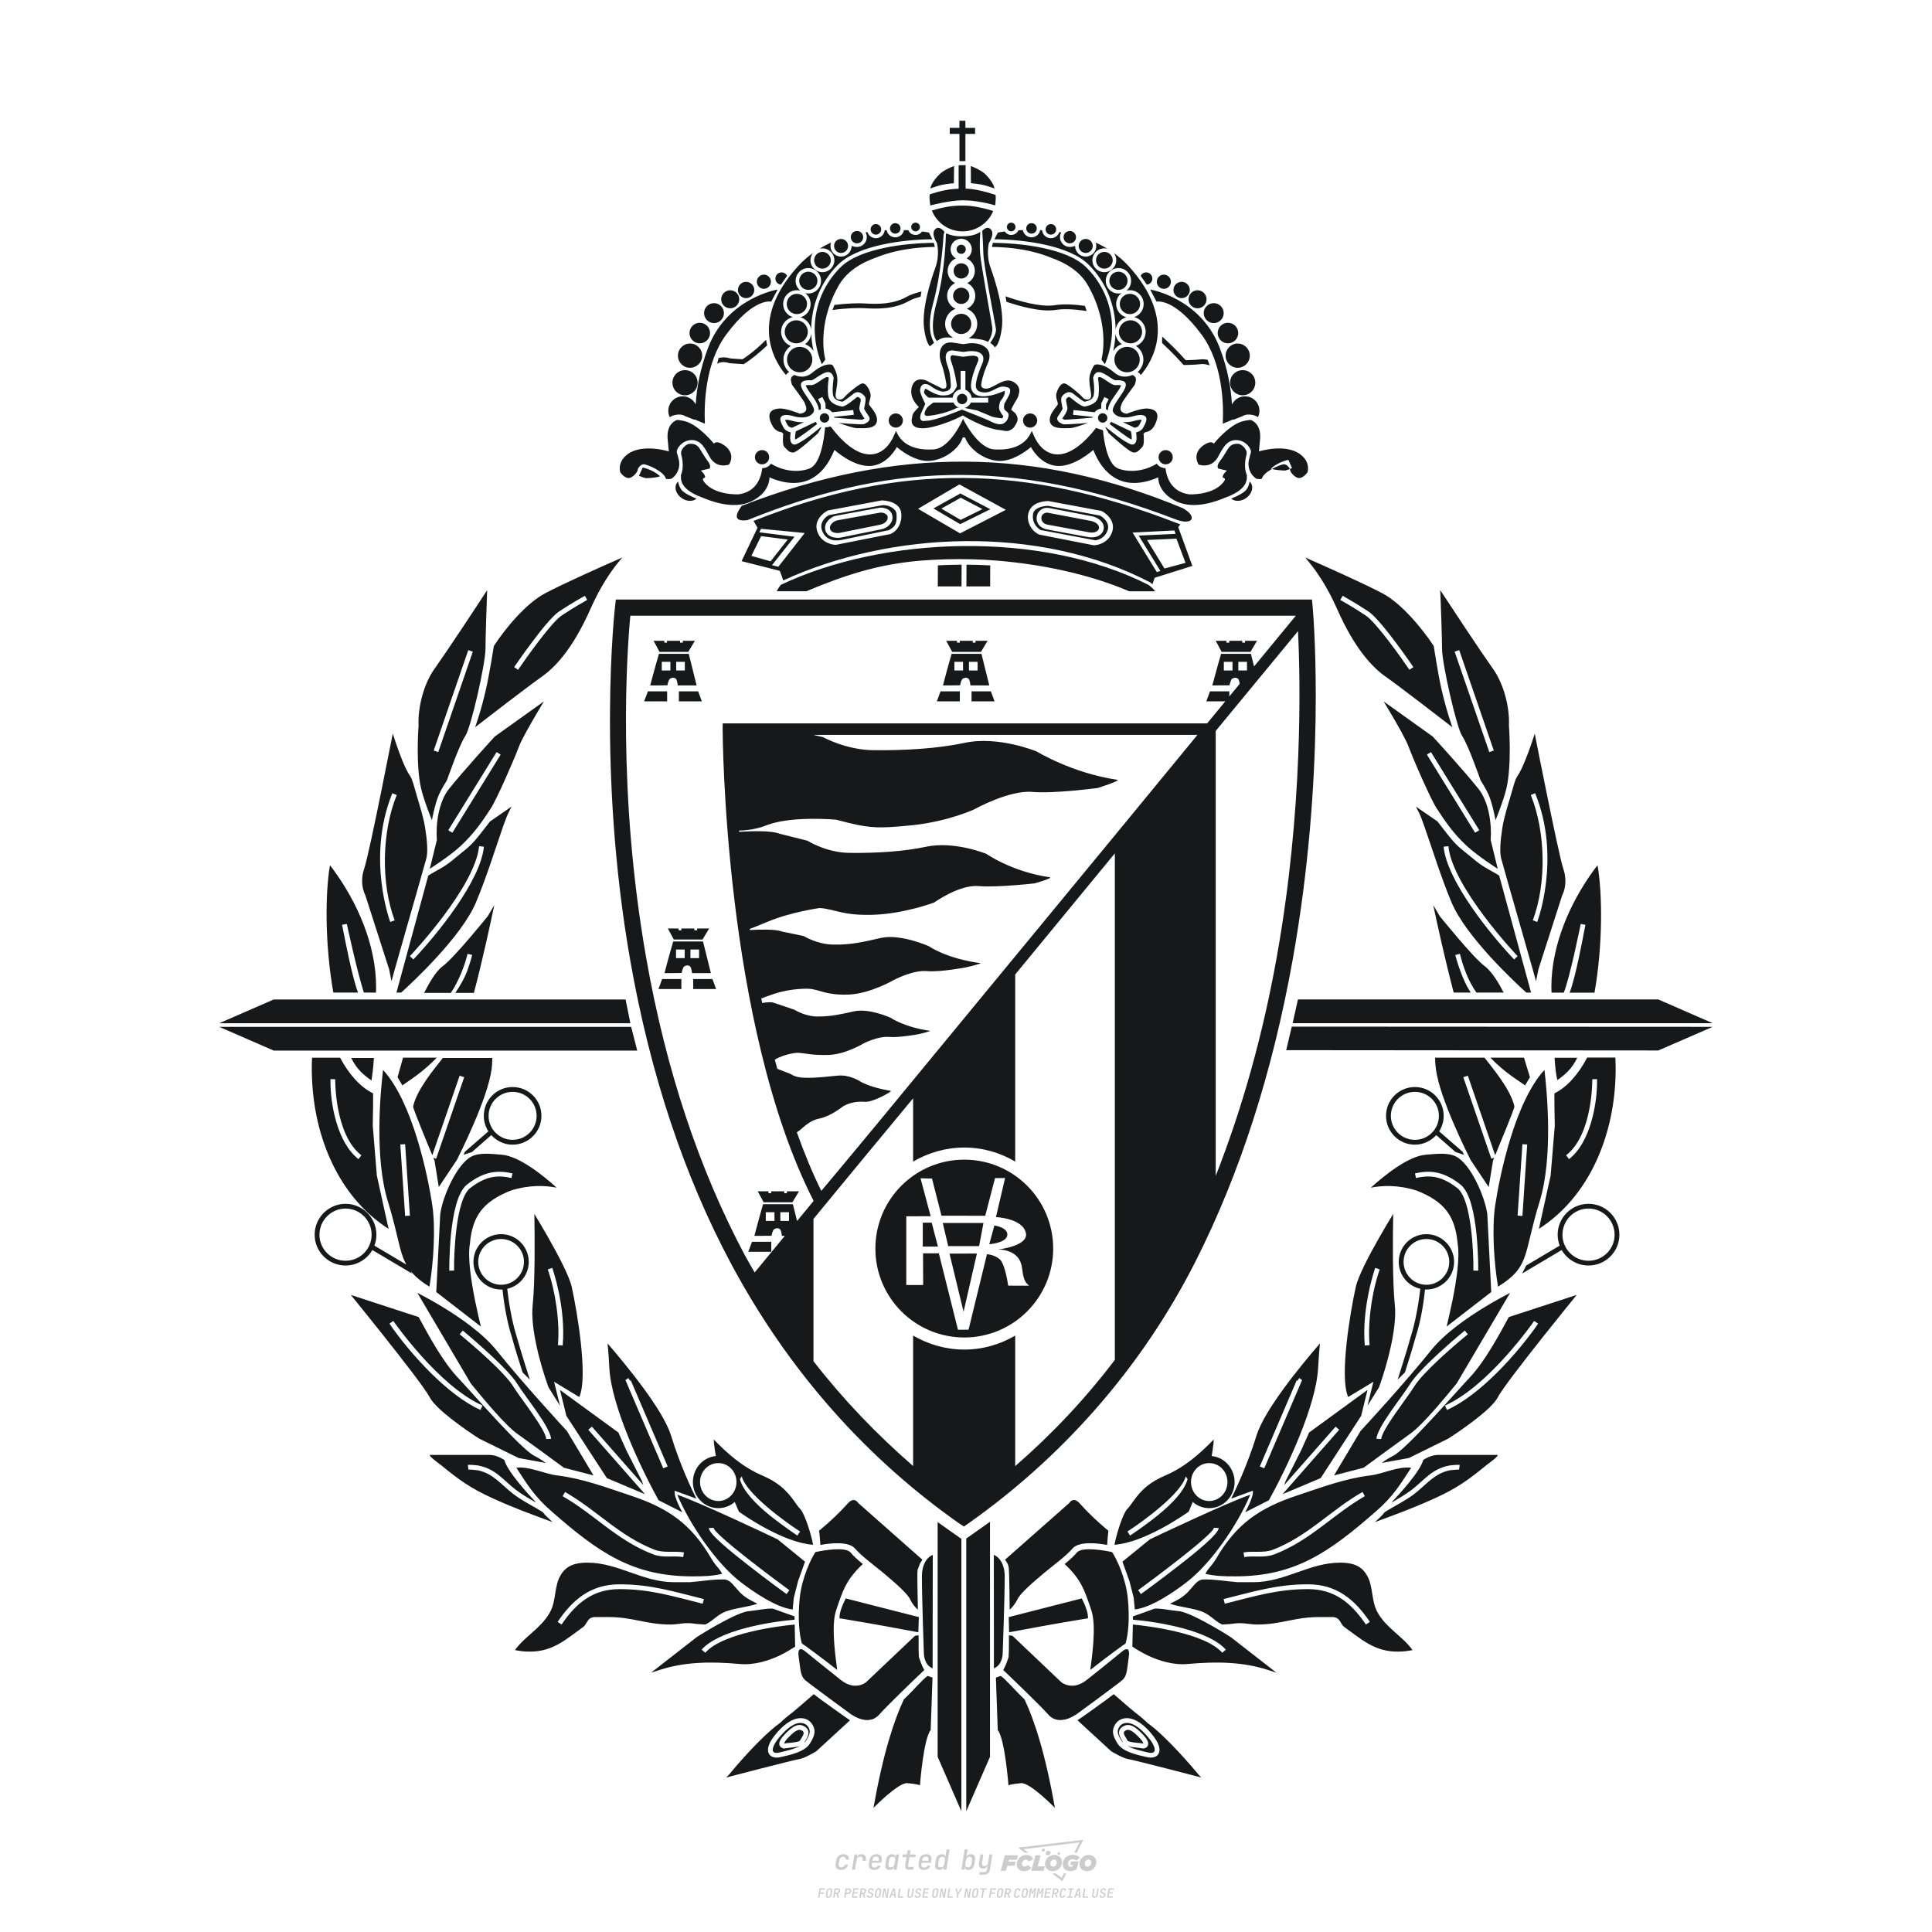 <?xml version="1.0" encoding="UTF-8"?>
<svg data-name="图层_1" xmlns="http://www.w3.org/2000/svg" version="1.1" viewBox="0 0 800 800">
  <!-- Created by @FCLOGO 2025-1-7 GMT+8 17:00:36 . https://fclogo.top/ -->
<!-- FOR PERSONAL USE ONLY NOT FOR COMMERCIAL USE -->
  <path d="M348.219,774.301c-.786,0-1.375-.217-1.768-.652-.393-.435-.528-1.03-.406-1.786l.252-1.648c.122-.755.45-1.35.984-1.785.534-.435,1.194-.652,1.98-.652.755,0,1.329.199,1.722.595.393.397.551.938.475,1.625h-1.236c.03-.359-.055-.637-.257-.836-.202-.198-.498-.297-.887-.297-.42,0-.763.117-1.03.349-.267.233-.435.563-.503.99l-.263,1.659c-.069.435-.006.769.189,1.002.195.233.502.349.921.349.389,0,.715-.099.979-.297.263-.198.436-.48.521-.847h1.236c-.137.687-.467,1.231-.99,1.631-.523.401-1.162.6-1.917.6ZM352.797,774.187l.996-6.294h1.19l-.195,1.19c.336-.87.973-1.304,1.911-1.304.671,0,1.169.208,1.493.624.324.416.429.986.315,1.71l-.069.423h-1.27l.057-.32c.069-.45.011-.795-.171-1.036-.183-.24-.477-.361-.881-.361-.405,0-.74.122-1.007.366-.267.245-.435.588-.503,1.03l-.63,3.971h-1.236ZM361.906,774.301c-.77,0-1.346-.223-1.728-.669s-.515-1.036-.401-1.768l.252-1.648c.084-.488.257-.915.521-1.282s.601-.651,1.013-.852c.412-.202.873-.304,1.385-.304.77,0,1.349.224,1.734.669.385.446.517,1.036.395,1.768l-.172,1.121h-3.845l-.092.526c-.153.954.217,1.431,1.11,1.431.717,0,1.175-.248,1.373-.744h1.225c-.168.534-.503.96-1.007,1.276-.504.317-1.091.475-1.763.475ZM361.231,770.216l-.046.286,2.655-.012.046-.286c.069-.466.013-.822-.166-1.07-.179-.248-.486-.372-.921-.372-.443,0-.795.126-1.059.378-.263.252-.433.611-.509,1.076ZM368.326,774.301c-.633,0-1.103-.212-1.408-.635s-.397-1.001-.274-1.734l.274-1.774c.115-.733.393-1.312.836-1.74.442-.427.98-.641,1.613-.641.465,0,.83.119,1.093.354.263.236.391.557.383.962h.023l.172-1.202h1.236l-.996,6.294h-1.225l.195-1.201h-.023c-.122.412-.351.734-.687.967s-.74.349-1.213.349ZM368.932,773.226c.389,0,.715-.119.978-.355.263-.236.429-.572.498-1.007l.252-1.648c.069-.427.01-.761-.177-1.002-.187-.24-.475-.36-.864-.36-.397,0-.725.118-.984.354-.26.236-.423.572-.492,1.007l-.252,1.648c-.069.443-.013.78.166,1.013.179.233.471.349.876.349ZM376.348,774.187c-.572,0-.994-.157-1.264-.469-.271-.312-.361-.751-.269-1.316l.538-3.387h-1.739l.171-1.122h1.74l.275-1.716h1.236l-.275,1.716h2.472l-.183,1.122h-2.461l-.538,3.387c-.076.442.099.664.526.664h1.717l-.172,1.121h-1.774ZM382.504,774.301c-.77,0-1.346-.223-1.728-.669s-.515-1.036-.401-1.768l.252-1.648c.084-.488.257-.915.521-1.282s.601-.651,1.013-.852c.412-.202.873-.304,1.385-.304.77,0,1.349.224,1.734.669.385.446.517,1.036.395,1.768l-.172,1.121h-3.845l-.092.526c-.153.954.217,1.431,1.11,1.431.717,0,1.175-.248,1.373-.744h1.225c-.168.534-.503.96-1.007,1.276-.504.317-1.091.475-1.763.475ZM381.829,770.216l-.046.286,2.655-.012.046-.286c.069-.466.013-.822-.166-1.07-.179-.248-.486-.372-.921-.372-.443,0-.795.126-1.059.378-.263.252-.433.611-.509,1.076ZM388.924,774.301c-.633,0-1.101-.212-1.402-.635-.301-.423-.395-1.001-.28-1.734l.274-1.774c.115-.733.393-1.312.836-1.74.442-.427.98-.641,1.613-.641.465,0,.83.119,1.093.354.263.236.391.557.383.962h.023l.206-1.465.298-1.796h1.236l-1.327,8.354h-1.225l.195-1.201h-.023c-.122.412-.351.734-.687.967s-.74.349-1.213.349ZM389.531,773.226c.389,0,.715-.119.978-.355.263-.236.429-.572.498-1.007l.252-1.648c.076-.427.019-.761-.172-1.002-.191-.24-.48-.36-.87-.36-.397,0-.725.118-.984.354-.26.236-.423.572-.492,1.007l-.252,1.648c-.076.443-.023.78.16,1.013s.477.349.881.349ZM401.017,774.301c-.473,0-.839-.116-1.099-.349-.26-.233-.385-.555-.378-.967h-.011l-.195,1.201h-1.224l1.327-8.354h1.236l-.286,1.796-.274,1.465h.046c.122-.412.353-.735.692-.967.34-.232.742-.349,1.208-.349.633,0,1.1.214,1.402.641.301.428.395,1.007.281,1.74l-.275,1.774c-.115.733-.395,1.31-.841,1.734-.446.423-.982.635-1.608.635ZM400.766,773.226c.397,0,.723-.116.979-.349.256-.233.422-.571.498-1.013l.252-1.648c.069-.435.011-.77-.171-1.007-.183-.236-.473-.354-.87-.354-.389,0-.715.12-.979.36s-.429.574-.498,1.002l-.252,1.648c-.069.435-.011.771.172,1.007.183.236.473.355.87.355ZM405.469,776.247l.172-1.064h1.934c.641,0,1.007-.302,1.099-.905l.103-.675.206-1.19h-.035c-.122.42-.347.744-.675.973-.328.229-.729.343-1.201.343-.626,0-1.093-.201-1.402-.601s-.41-.944-.303-1.631l.584-3.605h1.236l-.561,3.479c-.061.412,0,.732.183.961s.465.343.847.343c.389,0,.717-.122.984-.366.267-.244.431-.584.492-1.018l.538-3.399h1.236l-1.007,6.409c-.099.603-.37,1.078-.812,1.425-.443.347-1.0.521-1.671.521h-1.946ZM417.787,770.085h3.221l.537-1.855h-5.466l-1.708,6.442h2.147l.586-2.099h3.026l.439-1.708h-3.026l.244-.781ZM424.229,772.916c-.586,0-1.025-.39-1.025-1.123,0-.878.634-1.757,1.611-1.757.488,0,.878.244,1.025.781l1.952-.83c-.293-1.171-1.269-1.903-2.635-1.903-2.782,0-4.148,2.147-4.148,3.904s1.269,2.83,3.075,2.83c1.367,0,2.342-.586,2.977-1.415l-1.513-1.171c-.39.439-.83.683-1.318.683ZM430.915,768.231h-2.147l-1.757,6.442h5.124l.488-1.855h-2.928l1.22-4.587ZM439.748,771.013c0-1.659-1.318-2.928-3.221-2.928-2.196,0-3.807,1.806-3.807,3.807,0,1.659,1.318,2.928,3.221,2.928,2.196,0,3.807-1.806,3.807-3.807ZM434.917,771.696c0-.83.586-1.708,1.513-1.708.781,0,1.171.537,1.171,1.22,0,.83-.586,1.708-1.513,1.708-.781,0-1.171-.537-1.171-1.22ZM443.213,772.233h1.074l-.195.683c-.146.049-.342.098-.586.098-.683,0-1.269-.39-1.269-1.22,0-1.025.732-1.903,1.952-1.903.586,0,1.123.244,1.513.586l1.367-1.367c-.439-.537-1.513-1.074-2.733-1.074-2.587,0-4.295,1.757-4.295,3.855,0,2.05,1.611,2.879,3.221,2.879.927,0,1.855-.293,2.489-.683l.927-3.319h-3.123l-.342,1.464ZM450.777,768.084c-2.196,0-3.807,1.806-3.807,3.807,0,1.659,1.318,2.928,3.221,2.928,2.196,0,3.807-1.806,3.807-3.807,0-1.659-1.318-2.928-3.221-2.928ZM450.338,772.916c-.781,0-1.171-.537-1.171-1.22,0-.83.586-1.708,1.513-1.708.781,0,1.171.537,1.171,1.22,0,.83-.586,1.708-1.513,1.708ZM437.942,767.499c-.049.293.098.488.439.488s.537-.195.634-.488c.049-.244-.098-.488-.439-.488s-.586.244-.634.488ZM432.135,765.498c-.439,0-.732.244-.781.586s.098.586.537.586.732-.244.781-.586c.098-.342-.098-.586-.537-.586ZM433.013,767.303c-.098.537.146.878.83.878.634,0,1.074-.39,1.171-.878s-.146-.878-.83-.878c-.683,0-1.074.39-1.171.878ZM439.602,777.552l-2.44-1.806h-1.513l4.246,3.172,1.611-3.172h-.976l-.927,1.806ZM425.839,767.157l-2.001-1.464,23.132-2.782-2.147,4.246h1.025l2.684-5.319-26.988,3.221,2.782,2.099h1.513ZM338.719,785.785l.609-3.832h2.32l-.084.519h-1.764l-.184,1.145h1.627l-.084.525h-1.617l-.257,1.643h-.567ZM342.97,785.838c-.357,0-.623-.101-.798-.302-.175-.201-.234-.473-.178-.816l.268-1.701c.056-.343.203-.615.441-.816.238-.201.535-.302.892-.302s.623.1.798.299c.175.199.236.471.184.814l-.268,1.706c-.056.343-.204.615-.444.816-.24.201-.538.302-.895.302ZM343.049,785.334c.193,0,.348-.052.467-.158.119-.105.194-.257.226-.457l.268-1.701c.032-.199.005-.352-.079-.457-.084-.105-.222-.158-.415-.158s-.347.052-.465.158c-.117.105-.192.257-.223.457l-.268,1.701c-.032.2-.005.352.079.457s.22.158.409.158ZM344.996,785.785l.609-3.832h1.202c.238,0,.439.046.604.139.165.093.283.223.357.391s.091.366.052.593c-.038.259-.14.484-.304.675-.165.191-.366.321-.604.391l.535,1.643h-.619l-.478-1.575h-.541l-.247,1.575h-.567ZM345.888,783.707h.635c.189,0,.349-.056.48-.168.131-.112.211-.262.239-.451.032-.193,0-.345-.094-.459-.095-.114-.236-.171-.425-.171h-.635l-.2,1.249ZM349.545,785.785l.609-3.832h1.254c.371,0,.651.105.84.315.189.21.255.49.199.84-.038.234-.122.438-.249.611s-.29.307-.488.402c-.198.095-.419.142-.664.142h-.693l-.241,1.522h-.567ZM350.432,783.754h.693c.192,0,.357-.059.493-.176.136-.117.22-.274.252-.47s-.002-.352-.1-.47-.245-.176-.441-.176h-.688l-.21,1.291ZM352.747,785.785l.609-3.832h2.252l-.079.504h-1.695l-.173,1.087h1.512l-.079.499h-1.512l-.194,1.239h1.69l-.079.504h-2.252ZM355.843,785.785l.609-3.832h1.202c.238,0,.439.046.604.139.165.093.283.223.357.391s.091.366.052.593c-.038.259-.14.484-.304.675-.165.191-.366.321-.604.391l.535,1.643h-.619l-.478-1.575h-.541l-.247,1.575h-.567ZM356.736,783.707h.635c.189,0,.349-.056.48-.168.131-.112.211-.262.239-.451.032-.193,0-.345-.094-.459-.095-.114-.236-.171-.425-.171h-.635l-.2,1.249ZM360.132,785.838c-.385,0-.674-.095-.866-.286-.192-.191-.264-.451-.215-.779h.567c-.028.175.011.312.116.412.105.1.266.149.483.149.203,0,.37-.049.501-.147.131-.098.211-.233.239-.404.021-.15.001-.279-.06-.386-.061-.107-.158-.181-.291-.223l-.457-.136c-.266-.08-.462-.217-.588-.409-.126-.192-.17-.42-.131-.682.035-.21.112-.394.231-.551s.273-.28.462-.367.402-.131.64-.131c.35,0,.616.095.798.286.182.191.248.444.2.759h-.567c.028-.168-.003-.3-.092-.396-.089-.096-.23-.144-.422-.144-.189,0-.343.045-.462.134-.119.089-.189.214-.21.375-.025.151-.007.279.052.386s.158.181.294.223l.467.147c.262.081.456.217.58.409.124.193.165.422.123.688-.035.217-.116.406-.241.567-.126.161-.288.286-.485.375-.198.089-.419.134-.664.134ZM363.265,785.838c-.357,0-.623-.101-.798-.302-.175-.201-.234-.473-.178-.816l.268-1.701c.056-.343.203-.615.441-.816.238-.201.535-.302.892-.302s.623.1.798.299c.175.199.236.471.184.814l-.268,1.706c-.056.343-.204.615-.444.816-.24.201-.538.302-.895.302ZM363.344,785.334c.193,0,.348-.052.467-.158.119-.105.194-.257.226-.457l.268-1.701c.032-.199.005-.352-.079-.457-.084-.105-.222-.158-.415-.158s-.347.052-.465.158c-.117.105-.192.257-.223.457l-.268,1.701c-.032.2-.005.352.079.457s.22.158.409.158ZM365.275,785.785l.609-3.832h.709l.619,3.186c.007-.098.017-.217.029-.357.012-.14.027-.285.045-.435.018-.151.037-.289.058-.415l.315-1.979h.525l-.609,3.832h-.709l-.614-3.186c-.007.095-.017.209-.029.344s-.027.276-.045.423c-.018.147-.037.283-.058.409l-.315,2.01h-.53ZM368.225,785.785l1.585-3.832h.745l.373,3.832h-.562l-.073-.971h-1.087l-.388.971h-.593ZM369.385,784.342h.871l-.089-1.102c-.018-.196-.03-.365-.037-.509-.007-.143-.011-.243-.011-.299-.018.056-.052.156-.102.299s-.115.311-.192.504l-.441,1.107ZM371.721,785.785l.609-3.832h.567l-.525,3.312h1.674l-.079.52h-2.247ZM376.678,785.838c-.367,0-.634-.101-.8-.302-.166-.201-.221-.475-.165-.821l.436-2.761h.567l-.436,2.755c-.032.196-.008.35.071.462.079.112.214.168.407.168.193,0,.347-.056.465-.168.117-.112.192-.266.223-.462l.435-2.755h.567l-.436,2.761c-.056.35-.2.625-.433.824-.233.199-.533.299-.9.299ZM379.844,785.838c-.385,0-.674-.095-.866-.286-.192-.191-.264-.451-.215-.779h.567c-.028.175.011.312.116.412.105.1.266.149.483.149.203,0,.37-.049.501-.147.131-.098.211-.233.239-.404.021-.15.001-.279-.06-.386-.061-.107-.158-.181-.291-.223l-.457-.136c-.266-.08-.462-.217-.588-.409-.126-.192-.17-.42-.131-.682.035-.21.112-.394.231-.551s.273-.28.462-.367.402-.131.64-.131c.35,0,.616.095.798.286.182.191.248.444.2.759h-.567c.028-.168-.003-.3-.092-.396-.089-.096-.23-.144-.422-.144-.189,0-.343.045-.462.134-.119.089-.189.214-.21.375-.025.151-.007.279.052.386s.158.181.294.223l.467.147c.262.081.456.217.58.409.124.193.165.422.123.688-.035.217-.116.406-.241.567-.126.161-.288.286-.485.375-.198.089-.419.134-.664.134ZM381.906,785.785l.609-3.832h2.252l-.079.504h-1.695l-.173,1.087h1.512l-.079.499h-1.512l-.194,1.239h1.69l-.079.504h-2.252ZM386.943,785.838c-.357,0-.623-.101-.798-.302-.175-.201-.234-.473-.178-.816l.268-1.701c.056-.343.203-.615.441-.816.238-.201.535-.302.892-.302s.623.1.798.299c.175.199.236.471.184.814l-.268,1.706c-.056.343-.204.615-.444.816-.24.201-.538.302-.895.302ZM387.021,785.334c.193,0,.348-.052.467-.158.119-.105.194-.257.226-.457l.268-1.701c.032-.199.005-.352-.079-.457-.084-.105-.222-.158-.415-.158s-.347.052-.465.158c-.117.105-.192.257-.223.457l-.268,1.701c-.032.2-.005.352.079.457s.22.158.409.158ZM388.953,785.785l.609-3.832h.709l.619,3.186c.007-.098.017-.217.029-.357.012-.14.027-.285.045-.435.018-.151.037-.289.058-.415l.315-1.979h.525l-.609,3.832h-.709l-.614-3.186c-.007.095-.017.209-.029.344s-.027.276-.045.423c-.018.147-.037.283-.058.409l-.315,2.01h-.53ZM392.249,785.785l.609-3.832h.567l-.525,3.312h1.674l-.079.52h-2.247ZM396.117,785.785l.22-1.412-.751-2.42h.577l.446,1.449c.028.095.05.184.066.268.016.084.025.147.029.189.018-.042.046-.105.087-.189.04-.084.088-.173.144-.268l.898-1.449h.598l-1.528,2.42-.22,1.412h-.567ZM399.217,785.785l.609-3.832h.709l.619,3.186c.007-.098.017-.217.029-.357.012-.14.027-.285.044-.435.018-.151.037-.289.058-.415l.315-1.979h.525l-.609,3.832h-.709l-.614-3.186c-.007.095-.017.209-.029.344s-.027.276-.045.423c-.018.147-.037.283-.058.409l-.315,2.01h-.53ZM403.505,785.838c-.357,0-.623-.101-.798-.302-.175-.201-.234-.473-.178-.816l.268-1.701c.056-.343.203-.615.441-.816.238-.201.535-.302.892-.302.357,0,.623.1.798.299.175.199.236.471.184.814l-.268,1.706c-.056.343-.204.615-.444.816-.239.201-.538.302-.895.302ZM403.584,785.334c.193,0,.348-.052.467-.158.119-.105.194-.257.226-.457l.268-1.701c.032-.199.005-.352-.079-.457-.084-.105-.222-.158-.415-.158-.193,0-.347.052-.465.158-.117.105-.191.257-.223.457l-.268,1.701c-.032.2-.005.352.079.457.084.105.22.158.409.158ZM406.381,785.785l.525-3.312h-1.023l.084-.519h2.619l-.084.519h-1.029l-.525,3.312h-.567ZM409.518,785.785l.609-3.832h2.32l-.084.519h-1.764l-.184,1.145h1.627l-.084.525h-1.617l-.257,1.643h-.567ZM413.769,785.838c-.357,0-.623-.101-.798-.302-.175-.201-.234-.473-.178-.816l.268-1.701c.056-.343.203-.615.441-.816.238-.201.535-.302.892-.302.357,0,.623.1.798.299.175.199.236.471.184.814l-.268,1.706c-.056.343-.204.615-.444.816-.239.201-.538.302-.895.302ZM413.848,785.334c.193,0,.348-.052.467-.158.119-.105.194-.257.226-.457l.268-1.701c.032-.199.005-.352-.079-.457-.084-.105-.222-.158-.415-.158-.193,0-.347.052-.465.158-.117.105-.191.257-.223.457l-.268,1.701c-.032.2-.005.352.079.457.084.105.22.158.409.158ZM415.795,785.785l.609-3.832h1.202c.238,0,.439.046.604.139.164.093.283.223.357.391s.091.366.053.593c-.039.259-.14.484-.304.675-.165.191-.366.321-.604.391l.535,1.643h-.619l-.478-1.575h-.541l-.247,1.575h-.567ZM416.688,783.707h.635c.189,0,.349-.056.48-.168.131-.112.211-.262.239-.451.032-.193,0-.345-.095-.459-.094-.114-.236-.171-.425-.171h-.635l-.199,1.249ZM420.905,785.838c-.36,0-.631-.101-.811-.302-.18-.201-.242-.473-.186-.816l.268-1.701c.056-.346.206-.619.449-.819s.545-.299.906-.299c.357,0,.625.101.806.302.18.201.242.473.186.816h-.567c.031-.199.003-.352-.087-.457-.089-.105-.228-.158-.417-.158-.193,0-.351.052-.475.158-.124.105-.202.255-.234.451l-.268,1.706c-.032.2-.003.352.087.457.089.105.23.158.423.158s.35-.052.472-.158.199-.257.231-.457h.567c-.035.228-.115.425-.239.593s-.281.298-.47.388c-.189.091-.402.136-.64.136ZM424.034,785.838c-.357,0-.623-.101-.798-.302-.175-.201-.234-.473-.178-.816l.268-1.701c.056-.343.203-.615.441-.816.238-.201.535-.302.892-.302.357,0,.623.1.798.299.175.199.236.471.184.814l-.268,1.706c-.056.343-.204.615-.444.816-.239.201-.538.302-.895.302ZM424.112,785.334c.193,0,.348-.052.467-.158.119-.105.194-.257.226-.457l.268-1.701c.032-.199.005-.352-.079-.457-.084-.105-.222-.158-.415-.158-.193,0-.347.052-.465.158-.117.105-.191.257-.223.457l-.268,1.701c-.032.2-.005.352.079.457.084.105.22.158.409.158ZM425.965,785.785l.609-3.832h.687l.184,1.228c.021.119.037.23.047.333.011.103.019.183.026.239.018-.056.047-.136.089-.241.042-.105.091-.217.147-.336l.567-1.223h.709l-.609,3.832h-.535l.204-1.291c.025-.168.058-.352.1-.554.042-.201.087-.404.136-.609s.096-.4.142-.585c.045-.185.087-.348.126-.488l-.855,1.863h-.551l-.283-1.863c-.004.136-.011.295-.021.475s-.024.372-.039.575c-.016.203-.035.407-.058.611-.023.205-.048.396-.076.575l-.205,1.291h-.54ZM429.115,785.785l.609-3.832h.687l.184,1.228c.021.119.037.23.047.333.011.103.019.183.026.239.018-.056.047-.136.089-.241.042-.105.091-.217.147-.336l.567-1.223h.709l-.609,3.832h-.535l.204-1.291c.025-.168.058-.352.1-.554.042-.201.087-.404.136-.609s.096-.4.142-.585c.045-.185.087-.348.126-.488l-.855,1.863h-.551l-.283-1.863c-.004.136-.011.295-.021.475s-.024.372-.039.575c-.016.203-.035.407-.058.611-.023.205-.048.396-.076.575l-.205,1.291h-.54ZM432.411,785.785l.609-3.832h2.252l-.079.504h-1.696l-.173,1.087h1.512l-.079.499h-1.512l-.194,1.239h1.69l-.079.504h-2.252ZM435.507,785.785l.609-3.832h1.202c.238,0,.439.046.604.139.164.093.283.223.357.391s.091.366.053.593c-.039.259-.14.484-.304.675-.165.191-.366.321-.604.391l.535,1.643h-.619l-.478-1.575h-.541l-.247,1.575h-.567ZM436.4,783.707h.635c.189,0,.349-.056.48-.168.131-.112.211-.262.239-.451.032-.193,0-.345-.095-.459-.094-.114-.236-.171-.425-.171h-.635l-.199,1.249ZM439.801,785.838c-.36,0-.631-.101-.811-.302-.18-.201-.242-.473-.186-.816l.268-1.701c.056-.346.206-.619.449-.819s.545-.299.906-.299c.357,0,.625.101.806.302.18.201.242.473.186.816h-.567c.031-.199.003-.352-.087-.457-.089-.105-.228-.158-.417-.158-.193,0-.351.052-.475.158-.124.105-.202.255-.234.451l-.268,1.706c-.032.2-.003.352.087.457.089.105.23.158.423.158s.35-.052.472-.158.199-.257.231-.457h.567c-.035.228-.115.425-.239.593s-.281.298-.47.388c-.189.091-.402.136-.64.136ZM441.879,785.785l.079-.504h.777l.446-2.824h-.777l.084-.504h2.126l-.084.504h-.777l-.446,2.824h.777l-.079.504h-2.126ZM444.74,785.785l1.585-3.832h.745l.373,3.832h-.562l-.073-.971h-1.087l-.388.971h-.593ZM445.9,784.342h.871l-.089-1.102c-.017-.196-.03-.365-.037-.509-.007-.143-.01-.243-.01-.299-.018.056-.052.156-.102.299s-.115.311-.192.504l-.441,1.107ZM448.235,785.785l.609-3.832h.567l-.525,3.312h1.674l-.079.52h-2.247ZM453.193,785.838c-.368,0-.634-.101-.8-.302-.166-.201-.221-.475-.165-.821l.436-2.761h.567l-.436,2.755c-.032.196-.008.35.071.462.079.112.214.168.407.168s.347-.056.465-.168c.117-.112.192-.266.223-.462l.436-2.755h.567l-.436,2.761c-.056.35-.2.625-.433.824-.233.199-.533.299-.9.299ZM456.358,785.838c-.385,0-.674-.095-.866-.286-.193-.191-.264-.451-.215-.779h.567c-.028.175.011.312.115.412.105.1.266.149.483.149.203,0,.37-.049.501-.147s.211-.233.239-.404c.021-.15.001-.279-.06-.386s-.158-.181-.291-.223l-.457-.136c-.266-.08-.462-.217-.588-.409-.126-.192-.17-.42-.131-.682.035-.21.112-.394.231-.551s.273-.28.462-.367c.189-.087.402-.131.64-.131.35,0,.616.095.798.286.182.191.248.444.199.759h-.567c.028-.168-.003-.3-.092-.396-.089-.096-.23-.144-.423-.144-.189,0-.343.045-.462.134-.119.089-.189.214-.21.375-.025.151-.007.279.052.386s.158.181.294.223l.467.147c.262.081.456.217.58.409.124.193.165.422.124.688-.035.217-.116.406-.241.567-.126.161-.288.286-.485.375-.198.089-.419.134-.664.134ZM458.421,785.785l.609-3.832h2.252l-.079.504h-1.696l-.173,1.087h1.512l-.079.499h-1.512l-.194,1.239h1.69l-.079.504h-2.252Z" style="fill: #ccc;"/>
  <path d="M543.553,251.302l-.303-3.041H255.01l-.34,2.94c-.089.618-7.583,67.72,6.359,146.782,8.24,46.775,22.22,88.855,41.588,125.08,24.239,45.411,56.818,81.233,94.646,107.819l1.893,1.211,1.855-1.287c37.525-26.485,70.975-62.95,94.003-108.425,18.359-36.238,31.898-78.28,40.251-124.953,13.627-76.048,8.883-139.111,8.29-146.127ZM267.616,396.874c-12.126-68.792-8-127.036-6.612-141.912h275.575l-17.298,20.992-1.304-5.208h-12.353c-1.161,3.836-3.622,13.072-3.622,13.072l7.129-.051s.417-2.334,1.111-2.75c.77-.467,1.615-.543,2.36,0,.425.306.628,1.439.721,2.166l-4.275,5.188v-2.095h-8.012l-1.526,4.139h7.854l-7.518,9.123h-200.59l-.025,2.372c0,1.234.456,122.435,37.67,195.368l-6.851,8.313-1.721-6.935h-12.366c-1.148,3.874-3.596,13.098-3.596,13.098l7.104-.038s.417-2.385,1.123-2.751c.782-.492,1.603-.542,2.347,0,.618.442.807,2.789.807,2.789h1.224l-12.479,15.144c-1.317-2.321-2.697-4.557-3.97-6.938-19.015-35.608-32.794-77.019-40.907-123.087ZM516.349,277.636h-3.583v-3.596h3.583v3.596ZM510.356,274.039v3.596h-3.596v-3.596h3.596ZM365.05,463.118c-11.977,14.477-20.993,25.325-24.964,30.003-3.774-7.623-7.107-15.801-10.133-24.256,2.005-1.127,4.742-4.816,9.287-5.677,4.795-1.01,9.463-4.795,9.463-4.795,0,0,3.407-2.65,9.463-2.145,3.281.252,11.482-4.417,10.725-4.543-8.58-1.388-12.492-3.785-12.492-3.785,0,0-4.416-3.028-9.463-2.524-4.29.379-8.833,1.01-13.501.883-4.163,0-5.93-1.514-5.93-1.514l-5.64-2.194c-.337-1.272-.711-2.525-1.035-3.801,4.333-2.555,9.325-2.838,9.325-2.838,3.533.126,5.804,1.136,13.122.883,6.94-.252,14.384-4.795,14.384-4.795,0,0,5.93-3.028,10.347-2.649,4.29.378,12.365-1.136,12.365-1.136,0,0,3.912-.883,4.795-1.388-10.851-1.514-16.403-5.426-16.403-5.426,0,0-8.833-4.038-15.142-2.65-5.174,1.136-9.211,2.145-15.015,2.145-5.299,0-9.59-2.776-9.59-2.776l-8.58-2.902c-1.134-.437-3.002-.226-4.83.086-.124-.629-.253-1.258-.373-1.886,1.516-.597,3.285-1.248,5.581-1.986,7.445-2.397,14.132-2.018,14.132-2.018,4.417.253,7.067,2.776,16.53,2.397,8.958-.379,18.674-6.056,18.674-6.056,0,0,7.823-4.164,13.627-3.66,5.426.505,16.024-1.514,16.024-1.514,0,0,5.678-1.262,6.309-1.767-14.258-1.892-21.324-6.94-21.324-6.94,0,0-11.608-5.299-19.936-3.533-6.814,1.514-11.987,2.902-19.558,2.776-6.813,0-12.492-3.533-12.492-3.533l-9.084-1.893c-2.639-1.075-9.99-.789-13.197-.605-.022-.154-.045-.31-.066-.464,1.956-.727,4.25-1.63,7.081-2.842,9.841-4.164,21.828-5.804,21.828-5.804,6.435.379,9.337,3.281,22.712,2.776,12.618-.505,24.731-5.047,24.731-5.047,0,0,10.472-7.57,18.548-6.813,7.823.631,23.091-1.136,23.091-1.136,0,0,7.949-2.271,6.183-2.524-15.646-2.271-26.245-9.715-26.245-9.715,0,0-13.375-5.426-24.983-2.903-9.463,2.019-20.82,2.65-31.418,2.524-9.716,0-17.665-5.047-17.665-5.047l-11.608-2.903c-3.181-1.317-11.243-1.1-16.657-.774-.014-.173-.032-.361-.045-.534,3.102-.012,7.227-.498,11.908-2.351,10.22-3.785,28.264-2.145,28.264-2.145,13.754,3.659,16.656,3.785,31.923,2.271,14.889-1.64,25.362-6.561,25.362-6.561,0,0,14.384-8.076,24.1-7.192,9.211.757,27.002-1.64,27.002-1.64,0,0,9.968-3.154,7.949-3.406-18.675-2.776-33.311-11.734-33.311-11.734,0,0-15.899-6.561-29.778-3.533-11.356,2.397-24.731,3.154-37.475,3.028-11.482,0-21.198-5.426-21.198-5.426l-4.022-.917h159.107c-9.956,12.12-21.265,25.879-33.132,40.311l-97.658,118.511ZM326.7,505.559h-3.571v-3.596h3.571v3.596ZM320.694,501.963v3.596h-3.596v-3.596h3.596ZM420.373,607.093v-54.066c-6.183,3.659-13.375,5.804-21.072,5.804s-14.889-2.145-21.198-5.804v54.02c-14.949-12.986-28.778-27.325-41.26-43.408v-58.911l21.558-26.154c2.607-3.141,5.392-6.499,8.447-10.184,3.409-4.122,7.175-8.679,11.255-13.619v26.208c6.309-3.659,13.501-5.804,21.198-5.804s14.889,2.145,21.072,5.804v-77.468c.657-.798,1.228-1.491,1.893-2.298,13.621-16.547,27.257-33.125,39.367-47.854v209.733c-12.444,16.412-26.372,31.067-41.26,44.001ZM528.69,396.256c-5.858,32.742-14.412,63.006-25.292,90.655v-184.236l34.075-41.337c1.005,20.395,2.128,73.96-8.783,134.919ZM276.36,283.768s.404-2.334,1.111-2.75c.795-.467,1.603-.543,2.334,0,.644.454.82,2.801.82,2.801h7.823l-3.242-13.072h-12.341c-1.174,3.836-3.621,12.934-3.621,13.072-.038.051,7.116-.051,7.116-.051ZM280.006,274.039h3.571v3.596h-3.571v-3.596ZM274.026,274.039h3.571v3.596h-3.571v-3.596ZM273.092,269.926l-2.447-4.58h4.428v.757h1.123v-.757h5.401v.757h1.148v-.757h4.984l-2.725,4.58h-11.911ZM276.247,290.416h-9.527l1.565-4.139h7.962v4.139ZM281.113,286.277h7.975l1.526,4.139h-9.501v-4.139ZM399.294,480.185c-20.352,0-36.818,16.491-36.818,36.819s16.466,36.818,36.818,36.818c20.302,0,36.806-16.491,36.806-36.818s-16.504-36.819-36.806-36.819ZM417.463,532.347s-1.186-8.719-3.419-10.839c-2.259-2.032-5.362-2.158-5.362-2.158l-7.621,31.242-4.391.025-7.912-31.633h-6.548l.051,13.11h-6.99v-28.453l10.094-.038-4.189-15.697,4.744.101,3.925,15.381,18.119.038,4.05-15.596,4.176-.038-3.785,16.176s11.255.492,12.416,6.688c.984,5.412-11.646,6.738-11.646,6.738,0,0,7.999-.353,9.728,6.157.732,2.738.353,6.801,3.255,8.795.075.088-8.694,0-8.694,0ZM393.174,519.098l11.343-.038-5.526,24.126-5.817-24.088ZM409.64,515.2l2.107-7.747s5.691.757,5.362,4c-.353,3.268-7.47,3.747-7.47,3.747ZM390.373,506.405l16.857.013-1.804,9.564h-12.795l-2.258-9.577ZM385.793,506.278l2.587,9.905h-6.284l.012-9.905h3.684ZM397.556,283.768s.404-2.334,1.136-2.75c.757-.467,1.603-.543,2.334,0,.631.454.808,2.801.808,2.801h7.81l-3.242-13.072h-12.353c-1.161,3.836-3.583,12.934-3.583,13.072-.038.051,7.091-.051,7.091-.051ZM401.228,274.039h3.571v3.596h-3.571v-3.596ZM395.197,274.039h3.57v3.596h-3.57v-3.596ZM394.288,269.926l-2.473-4.58h4.454v.757h1.148v-.757h5.375v.757h1.148v-.757h4.997l-2.739,4.58h-11.911ZM397.448,290.416h-9.514l1.514-4.139h8v4.139ZM402.3,286.277h8l1.526,4.139h-9.527v-4.139ZM505.863,269.926l-2.461-4.58h4.441v.757h1.161v-.757h5.362v.757h1.161v-.757h4.984l-2.725,4.58h-11.924ZM280.985,384.462v.757h1.161v-.757h5.362v.757h1.161v-.757h4.971l-2.738,4.568h-11.899l-2.461-4.568h4.441ZM291.105,389.85h-12.34c-1.161,3.861-3.622,12.97-3.622,13.085-.038.063,7.117-.051,7.117-.051,0,0,.404-2.334,1.123-2.75.77-.48,1.603-.531,2.334,0,.631.454.82,2.801.82,2.801h7.823l-3.255-13.085ZM283.509,396.738h-3.583v-3.57h3.583v3.57ZM289.477,396.738h-3.583v-3.57h3.583v3.57ZM274.189,405.388h7.949v4.152h-9.489l1.54-4.152ZM295.002,405.388l1.54,4.152h-9.501v-4.152h7.962ZM316.215,497.837l-2.447-4.542h4.428v.77h1.136v-.77h5.388v.77h1.135v-.77h5.01l-2.763,4.542h-11.886ZM319.358,518.346h-9.514l1.54-4.139h7.975v4.139ZM154.181,517.609l16.403,9.728-.511-1.011c1.72,2.143,4.065,4.18,7.752,6.451,1.729-10.005,2.561-24.479,1.186-33.638-1.88-12.669-8.202-42.825-20.403-56.111-1.06,8.959-3.647,36.314,2.032,54.572,3.495,11.191,4.353,18.132,6.36,23.393.36.936.791,1.791,1.249,2.636l-13.222-7.838c.542-1.413.833-2.94.833-4.505,0-7.078-5.716-12.807-12.782-12.807-7.028,0-12.782,5.729-12.782,12.807,0,7.016,5.754,12.732,12.782,12.732,4.757,0,8.896-2.6,11.104-6.41ZM165.762,473.903l1.994-.126,1.968,29.588-1.968.139-1.994-29.601ZM143.077,522.05c-5.943,0-10.801-4.82-10.801-10.763,0-5.981,4.858-10.851,10.801-10.851,5.955,0,10.801,4.845,10.801,10.851,0,5.943-4.82,10.763-10.801,10.763ZM531.651,194.836c-1.161-.089-4.126-.202-5.4-.82,3.243-2.877,7.242-3.596,7.242-3.596l1.502,3.407c-1.097.504-2.574,1.085-3.344,1.01ZM400.108,637.083l9.829-6.94v97.309l-9.829,22.548v-112.917ZM388.259,630.268l9.829,6.94v112.79l-9.829-22.548v-97.182ZM411.562,690.809c0-23.595-.025-39.241-.038-46.975,2.473,1.009,4.505,4.025,4.505,8.857,0,9.388-.846,32.062-.846,32.062,0,0,0,4.631-3.621,6.056ZM386.242,643.834c-.038,7.734-.063,23.38-.063,46.975-3.621-1.425-3.621-6.056-3.621-6.056,0,0-.82-22.674-.82-32.062,0-4.833,2.018-7.848,4.505-8.857ZM417.684,669.609l30.244-7.734c.859,1.64,2.877,5.93,2.549,8.277l-1.01.113-3.987.682c-9.224,1.514-18.409,3.23-27.621,4.946l-.176-6.284ZM446.699,709.152s-7.634,6.347-12.58.858c-3.899-4.34-14.586-14.574-18.7-18.485.971-1.678,1.829-4.139,2.132-5.06.239-.769.239-5.375.227-7.936l.012-1.401,1.451.215,20.227,19.229s4.517,3.785,10.41-.858c5.942-4.668,14.914-11.999,14.914-11.999,0,0,3.332-2.978,2.625,2.246-.833,6.006-.744,8.038-2.763,9.791-2.032,1.754-17.955,13.4-17.955,13.4ZM350.208,661.875l30.27,7.734-.214,6.284c-9.198-1.716-18.384-3.432-27.595-4.946l-3.987-.682-1.01-.113c-.353-2.347,1.678-6.637,2.536-8.277ZM364.028,710.01c-4.958,5.489-12.592-.858-12.592-.858,0,0-15.923-11.647-17.968-13.4-2.018-1.754-1.918-3.785-2.763-9.791-.694-5.224,2.625-2.246,2.625-2.246,0,0,8.997,7.331,14.927,11.999,5.905,4.643,10.372.858,10.372.858l20.264-19.229,1.451-.215.038,1.401c-.038,2.561-.038,7.167.202,7.936.303.921,1.186,3.382,2.132,5.06-4.113,3.912-14.788,14.145-18.687,18.485ZM297.449,624.496c2.599,0,4.984-.984,6.801-2.575l1.704,4.026c2.447,1.754,18.409,12.794,30.699,13.715h.025c-.757-4.277-3.457-12.857-5.287-14.788-.404-.429-.782-.858-1.198-1.413l-1.124-1.603c-3.722-5.274-7.305-8.264-13.5-10.914-7.925-3.406-14.12-8.807-20.025-14.889l.114,1.691c.239,2.006.568,4.151.757,5.161-5.375.53-9.501,5.185-9.501,10.762,0,5.931,4.668,10.826,10.535,10.826ZM307.152,611.348c1.792,7.078,17.817,18.75,24.138,22.813l-1.097,1.69s-5.59-3.671-11.495-8.403c-5.791-4.669-11.066-10.158-12.315-14.991l.769-1.11ZM297.449,605.834c4.126,0,7.508,3.445,7.508,7.835,0,4.378-3.382,7.874-7.508,7.874-4.139,0-7.583-3.496-7.583-7.874,0-4.391,3.458-7.835,7.583-7.835ZM384.151,693.953l1.981.706-.757,21.703c-3.016,3.747-4.441,22.863-4.441,22.863,0,0-1.439-.554-5.224-.858-3.747-.315-14.005,10.233-14.005,10.233,3.962-22.649,8.58-36.491,12.579-44.945,4.24-3.975,7.747-8.341,9.868-9.703ZM331.161,661.606c.87-8.265,4.656-16.177,6.485-18.914,3.193-.719,12.441-2.347,14.574.176,1.123,1.389,2.94,3.029,5.06,4.77-6.89,6.422-8.328,10.99-11.091,19.267-2.208,6.625-.038,20.34.48,24.579-5.463-4.34-14.183-10.788-14.612-10.94-1.123-3.836-1.779-10.586-.896-18.939ZM332.224,716.677c1.111.732.303,1.905-.202,2.763l-.391.668c-.164.265-.341.492-.429.719-.846.581-3.496.782-4.543.896l-.858.063c-.353.075-.732.202-1.085.202.152-.845.896-1.615,1.439-2.196,3.533-3.835,4.933-3.886,6.069-3.116ZM334.558,714.922c1.111,1.628,1.072,2.953-.871,5.981-.189.278-.404.543-.58.644l.227-.505.391-.605c1.06-1.83,1.855-3.886-.391-5.413-2.638-1.804-5.237-.239-8.644,3.419-.908.997-1.489,1.804-1.791,2.524-.82,1.994.808,3.533,2.826,2.889l1.123-.139c1.035-.114,3.003-.227,4.505-.77-2.662,1.439-6.485,2.209-8.782,2.751-1.741.417-2.435-.19-2.561-.807-.176-.997.48-3.205,3.811-6.801,6.41-6.99,9.943-4.391,10.738-3.167ZM326.584,710.317c-.807.581-2.069,1.666-3.647,3.167-8.076,5.779-19.204,19.053-21.097,21.375l-1.174,1.174s28.226-7.356,30.358-7.647c2.158-.303,6.953-3.192,6.953-3.192l14.005-12.87c-.807-.467-12.479-8.756-15.027-10.801-2.259,1.994-8.669,7.558-10.372,8.795ZM335.341,721.988c-2.259,3.571-8.467,4.745-12.341,5.64-1.981.454-4.454.038-4.933-2.397-.379-2.057.984-4.858,4.315-8.505,6.877-7.495,12.05-5.59,13.841-2.902,1.754,2.637,1.237,4.858-.883,8.163ZM306.301,689.023c-12.655-1.173-23.217-.706-32.831,2.36l-3.874,1.237,18.838-14.675c4.467-2.876,17.286-10.598,21.867-10.826,1.665-.075,8.58-1.439,9.955-.947,1.792.719,6.65,2.385,8.745,3.129l.025,1.375c-11.154.959-31.519,4.505-38.496,12.416l1.514,1.262c7.382-8.29,30.888-11.078,37.021-11.671l.189,9.148c-1.085.706-3.482,2.283-6.712,3.823-4.467,2.056-10.334,3.912-16.239,3.369ZM284.845,672.114c2.196,0,3.394.429,5.602.467l1.64.101c3.735-1.829,5.01-4.428,9.552-5.766,3.962-1.237,8.126-1.502,11.999-2.852l-2.246-1.135c-3.066-1.577-4.694-3.028-6.801-5.59l-.858-.96-.77-.833c-.997-.972-1.955-1.54-3.419-1.54-5.412,0-8.542.732-13.905,1.148h-6.523c-13.009,0-23.142-8.1-35.936-8.1-5.047,0-8.669,1.236-10.965,5.072-2.94,4.833-1.704,10.801-4.655,15.772-3.71,6.435-10.133,9.552-14.334,15.369,2.12.404,3.773.631,6.259.631,9.476,0,14.877-5.072,21.942-10.157,1.779-1.262,1.653-4.152,5.009-4.152h5.64c9.98,0,15.532,3.091,25.538,3.091,2.839,0,4.416-.568,7.23-.568ZM232.532,672.682l-1.628-1.11c6.397-9.451,13.93-15.545,25.652-15.545,12.92,0,22.585,3.054,34.901,6.119l-.479,1.918c-12.113-3.003-21.69-6.044-34.422-6.044-10.826,0-17.804,5.489-24.024,14.662ZM228.83,630.282c-8.454-3.154-15.191-5.501-24.769-9.855-9.098-4.138-13.841-7.507-21.526-13.828,0,0-5.779-4.152-4.353-4.152h24.327c2.41,0,4.391.909,6.334,2.082,1.186,4.756,10.056,14.334,12.819,17.286l.19.328c-2.802-1.653-5.628-3.231-8.214-5.212-5.375-4.151-8.328-8.618-15.406-10.056-.694-.164-3.697-.404-4.505-.303l.227,1.968c.504-.076,3.293.176,3.886.277,6.447,1.35,9.615,5.868,14.598,9.728,3.824,2.953,8.214,5.01,12.29,7.571l.934,1.148c1.123,1.097,2.17,2.145,3.167,3.015ZM252.324,566.521c.846,15.47,12.592,40.591,20.365,54.685l9.841,4.997c-1.287-2.435-2.056-3.912-2.914-6.561-.316-1.035-.265-2.36-.265-2.36,2.511.858,5.59,2.044,9.009,3.281-1.64-3.18-6.763-13.88-10.524-26.22-3.318-10.599-18.144-28.643-26.27-38.068.277,2.486.543,5.804.757,10.246ZM260.173,570.622l.795,1.249.164-.442,15.343,35.797-1.83.769-15.658-36.528,1.186-.846ZM194.93,572.832c4.391,5.388,14.258,17.4,19.343,20.921,2.158,1.489,17.185,12.492,19.229,14.005l12.252,3.18-11.003-18.397c-1.476-1.577-18.182-19.696-29.172-33.412-5.603-6.952-14.813-13.412-22.788-18.233-3.861-2.309-7.356-4.201-9.968-5.551l22.106,37.487ZM191.624,550.953s4.554,3.747,9.64,8.39c5.073,4.568,10.801,10.195,13.009,13.791,2.94,4.845,13.602,17.765,13.905,22.649l-1.981.101c-.227-3.987-11.041-17.463-13.627-21.715-3.558-5.842-16.441-16.933-22.22-21.678l1.275-1.539ZM198.405,595.691l16.34,8.037,11.268,2.057c-1.439-1.073-3.066-2.107-4.782-2.965-5.64-2.889-25.79-26.207-31.62-32.352-6.246-6.649-11.823-16.933-16.239-25.097l-28.1-9.173c3.117,3.848,8.214,10.157,13.425,16.706,8.416,10.636,17.514,22.308,19.28,25.752,2.625,5.022,15.167,13.653,20.428,17.035ZM161.246,548.096l1.603-1.111c.075.051,18.662,26.927,36.945,35.002l-.82,1.829c-13.564-5.981-29.248-23.406-37.727-35.721ZM226.871,512.172c-2.056-3.621-4.088-7.003-5.602-9.513.151,9.299.328,27.999-.695,37.715-1.047,9.45,3.193,24.844,6.549,34.081l4.769,7.621-2.461-9.918,10.422,6.321.025-.038c3.71-8.24-.896-35.418-3.117-45.5-.959-4.34-5.463-13.021-9.892-20.769ZM233.003,557.129l-1.982-.126c.859-9.564-.997-22.221-4.201-31.356l1.867-.656s1.413,4.051,2.701,10.095c1.249,6.044,2.309,14.069,1.615,22.043ZM195.283,478.862c-6.094,3.066-12.025,16.592-12.996,23.923l-1.64,32.213,18.485,14.308c-.694-2.776-1.589-6.662-2.447-10.877-1.603-8.075-3.091-17.791-2.107-23.393.997-11.393,5.325-17.463,16.933-22.043,7.874-2.498,14.473-2.095,19.003-1.199-5.741-5.211-15.634-13.11-22.763-13.652-3.811-.278-8.934-1.035-12.467.719ZM212.217,485.877l-.429,1.918c-4.871-1.11-10.107-1.362-17.173,4.227-5.817,4.694-6.687,26.686-6.599,34.094l-1.981.038s-.075-7.306.745-15.343c.807-7.886,2.561-17.072,6.598-20.314,7.647-6.069,13.539-5.792,18.839-4.619ZM218.945,522.523c0-6.334-5.135-11.482-11.444-11.482s-11.457,5.147-11.457,11.482c0,6.297,5.148,11.444,11.457,11.444h.568c.707,6.612,1.905,13.476,3.912,19.785,1.174,4.328,3.117,10.549,4.404,14.511l3.016,3.028c-.618-1.968-3.836-11.948-5.526-18.081-1.439-4.505-2.435-9.791-3.079-13.841-.366-2.435-.618-4.454-.744-5.704,5.084-1.135,8.895-5.741,8.895-11.141ZM207.501,531.998c-5.224,0-9.476-4.277-9.476-9.476,0-5.236,4.252-9.476,9.476-9.476s9.463,4.24,9.463,9.476c0,5.198-4.24,9.476-9.463,9.476ZM212.256,450.112c-6.561,0-11.924,5.325-11.924,11.948,0,2.347.706,4.543,1.892,6.41l-9.741,8.467-.543,1.249,3.508-1.174,7.987-6.99c2.183,2.435,5.338,3.962,8.82,3.962,6.599,0,11.936-5.375,11.936-11.924,0-6.624-5.337-11.948-11.936-11.948ZM212.256,471.978c-5.476,0-9.943-4.441-9.943-9.918,0-5.513,4.467-9.942,9.943-9.942,5.501,0,9.942,4.429,9.942,9.942,0,5.476-4.441,9.918-9.942,9.918ZM161.119,401.322l.984,4.997,1.362-4.933,4.782-16.782c3.571-12.441,7.343-25.665,8.303-29.21.668-2.461.353-7.305-.505-12.567-.694-4.417-2.246-9.186-3.406-13.173-1.136-3.785-1.804-6.877-2.84-8.366-2.006-2.839-4.24-8.769-5.918-13.766l-1.237-3.76c-1.06,5.375-2.75,13.867-4.517,22.649-2.94,14.574-6.22,30.169-7.406,33.564-1.124,3.242-1.085,7.545.554,10.725l9.842,30.623ZM162.457,328.454l1.829.757c-6.145,15.066-6.649,36.491-.858,51.872l-1.829.682c-.013-.025-10.019-26.535.858-53.311ZM210.685,336.263l1.148-2.271-8.934,6.158c-5.905,7.633-7.18,9.337-11.003,12.34-4.151,3.268-5.501,4.947-10.46,7.697-2.069,1.148-4.012,2.259-4.101,2.373l-13.173,48.452h1.956c4.226-3.823,25.046-23.065,31.027-37.5,4.315-10.296,7.57-20.933,11.23-31.456.896-2.511,1.653-4.505,2.309-5.792ZM171.166,397.295l-1.451-1.363c.126-.126,27.028-28.503,28.668-45.537l1.993.202c-1.35,14.119-19.381,36.352-29.21,46.698ZM222.752,294.563l2.461-4.113-20.328,14.523c-1.211,1.312-12.806,14.018-18.964,21.677-4.24,5.275-5.552,14.523-5.022,21.16l-2.94,11.949s8.29-5.261,12.857-9.513c5.628-5.287,8.82-10.006,12.391-15.47,2.448-3.71,9.666-20.239,11.659-25.601,1.047-2.826,4.656-9.148,7.886-14.612ZM187.321,344.807l-1.691-1.034,19.987-32.34,1.69,1.035-19.986,32.339ZM196.72,301.139c3.886-3.041,22.725-17.514,27.507-20.844,5.047-3.533,12.655-10.864,20.403-28.428,3.962-8.971,8.366-15.394,11.823-19.557l1.236-1.464c-8.529,3.735-23.986,10.624-31.897,14.788-7.848,4.113-16.391,14.347-21.299,21.854,0,0-1.64,10.599-3.117,17.261-2.146,9.729-4.656,16.391-4.656,16.391ZM220.164,266.099c3.861-5.186,8.568-11.041,11.306-12.87,5.098-3.406,10.699-6.523,10.699-6.523l.972,1.716s-5.565,3.091-10.599,6.473c-4.29,2.864-14.573,17.425-18.018,22.447l-1.628-1.111s3.306-4.858,7.268-10.132ZM245.079,590.736l-1.476,1.299,23.482,26.686-15.784-6.662-16.782-25.791-2.637-10.726,24.188,17.64,3.23,7.243,6.473,12.769.631,1.754-21.324-24.214ZM306.793,655.186c4.833,3.723,14.561,10.498,21.438,11.268l.467-4.819,1.767-6.94,2.876-8.037-11.343-9.249c-2.447-1.173-32.402-15.381-41.525-18.459v.063c5.275,12.567,16.353,28.554,26.321,36.174ZM293.481,632.739l1.994-.126c.202,2.814,27.09,22.737,31.38,25.854l-1.174,1.603s-7.886-5.703-15.81-11.911c-7.57-5.893-16.189-12.946-16.391-15.419ZM219.89,616.76c2.347,3.117,4.921,5.981,8.719,9.262,19.116,16.706,33.323,26.711,58.005,26.711,5.021,0,7.999-.075,12.391-1.034-.379-.808-.833-1.451-1.401-2.208l-1.463-1.767c-.517-.719-1.073-1.439-1.553-2.296-8.39-14.434-17.892-21.021-33.853-26.283-9.943-3.293-19.306-6.864-29.829-8.176-5.64-.668-11.432-3.848-17.097-3.218,2.208,3.42,4.038,6.297,6.082,9.01ZM233.972,617.794c13.248,7.609,22.422,18.195,36.982,23.886,3.962,1.527,8.189.441,12.252,1.148l-.316,1.918c-4.441-.719-8.138.555-12.642-1.198-14.914-5.83-23.848-16.277-37.273-24.012l.997-1.741ZM178.849,339.64s1.186-6.637,2.876-10.535c1.086-2.448,3.306-5.943,3.306-5.943,0,0,1.3-3.659,2.864-7.785,1.552-4.063,3.496-8.732,4.782-10.637,2.334-3.369,8.353-29.916,8.353-36.074,0-4.693.467-18.056.694-24.301-4.404,6.788-15.999,24.378-21.866,32.68-4.366,6.12-6.89,15.798-6.536,23.381,0,0-1.275,16.201,1.06,26.119,1.249,5.249,4.467,13.097,4.467,13.097ZM193.901,269.208l1.88.644-14.321,41.588-1.867-.668,14.308-41.563ZM417.517,648.284c-.239-.87-.719-1.552-1.35-2.447l26.56-23.444c1.047-1.564,2.574-1.817,4.24,0,3.419,3.861,7.331,7.583,11.319,10.902l.681.555c-.126.972-.239,1.968-.315,2.953l-.202,2.927c-3.836-.706-11.722-1.704-14.422,1.565-2.423,2.889-8.404,7.305-11.432,9.829-4.909,4.101-10.107,8.605-11.268,11.078-.808,1.678-1.905,3.117-3.243,4.34-.025-3.028-.139-15.444-.391-17.438l-.176-.82ZM339.476,636.802c-.089-.984-.164-1.981-.316-2.953l.656-.555c4.012-3.318,7.912-7.04,11.382-10.902,1.627-1.817,3.154-1.564,4.214,0l26.522,23.444c-.593.896-1.047,1.577-1.325,2.447l-.656,1.754c-.278,1.981.126,13.476.113,16.504-1.362-1.224-2.447-2.662-3.23-4.34-1.174-2.473-6.397-6.977-11.28-11.078-3.041-2.524-9.01-6.94-11.445-9.829-2.712-3.268-10.548-2.271-14.397-1.565l-.239-2.927ZM493.89,621.922c1.83,1.59,4.189,2.575,6.801,2.575,5.868,0,10.536-4.896,10.536-10.826,0-5.577-4.139-10.233-9.489-10.762.152-1.01.517-3.154.745-5.161l.101-1.691c-5.905,6.082-12.101,11.483-20.012,14.889-6.196,2.65-9.767,5.64-13.463,10.914l-1.174,1.603c-.378.555-.769.984-1.198,1.413-1.804,1.931-4.505,10.511-5.261,14.788,12.302-.921,28.238-11.962,30.737-13.715l1.678-4.026ZM500.691,605.834c4.164,0,7.57,3.445,7.57,7.835,0,4.378-3.406,7.874-7.57,7.874-4.113,0-7.52-3.496-7.52-7.874,0-4.391,3.407-7.835,7.52-7.835ZM479.43,627.449c-5.88,4.732-11.495,8.403-11.495,8.403l-1.085-1.69c6.322-4.063,22.346-15.735,24.138-22.813l.757,1.11c-1.237,4.833-6.524,10.321-12.315,14.991ZM424.225,703.656c4,8.454,8.618,22.295,12.58,44.945,0,0-10.246-10.548-13.98-10.233-3.798.303-5.249.858-5.249.858,0,0-1.439-19.115-4.429-22.863l-.769-21.703,1.981-.706c2.107,1.362,5.627,5.728,9.867,9.703ZM460.487,642.692c1.855,2.738,5.627,10.649,6.485,18.914.883,8.353.215,15.103-.896,18.939-.429.152-9.148,6.599-14.612,10.94.517-4.24,2.688-17.955.467-24.579-2.75-8.277-4.189-12.845-11.078-19.267,2.12-1.741,3.925-3.382,5.06-4.77,2.12-2.523,11.369-.896,14.574-.176ZM475.22,713.484c-1.59-1.501-2.852-2.586-3.634-3.167-1.741-1.237-8.151-6.801-10.41-8.795-2.548,2.045-14.195,10.334-15.015,10.801l14.006,12.87s4.782,2.889,6.94,3.192c2.132.29,30.345,7.647,30.345,7.647l-1.135-1.174c-1.905-2.322-13.06-15.596-21.097-21.375ZM475.106,727.629c-3.836-.896-10.056-2.069-12.34-5.64-2.095-3.305-2.599-5.526-.858-8.163,1.817-2.688,6.964-4.593,13.879,2.902,3.293,3.647,4.668,6.447,4.277,8.505-.454,2.435-2.965,2.852-4.959,2.397ZM474.311,718.09c3.331,3.596,4,5.804,3.811,6.801-.126.618-.82,1.224-2.574.807-2.271-.542-6.095-1.312-8.732-2.751,1.463.543,3.457.656,4.454.77l1.136.139c2.069.644,3.659-.896,2.814-2.889-.29-.719-.871-1.526-1.767-2.524-3.394-3.659-6.019-5.224-8.656-3.419-2.258,1.527-1.451,3.583-.353,5.413l.34.605.239.505c-.176-.101-.391-.366-.568-.644-1.955-3.028-1.994-4.353-.87-5.981.769-1.224,4.327-3.823,10.725,3.167ZM466.917,720.828c-.089-.227-.265-.454-.379-.719l-.391-.668c-.505-.858-1.363-2.032-.24-2.763,1.136-.77,2.536-.719,6.095,3.116.517.581,1.262,1.351,1.439,2.196-.379,0-.758-.126-1.086-.202l-.883-.063c-1.047-.113-3.71-.315-4.555-.896ZM509.699,677.944l18.838,14.675-3.848-1.237c-9.614-3.066-20.188-3.533-32.857-2.36-5.905.543-11.772-1.312-16.239-3.369-3.23-1.54-5.627-3.117-6.712-3.823l.214-9.148c6.107.593,29.627,3.382,37.021,11.671l1.463-1.262c-6.952-7.912-27.317-11.457-38.459-12.416l.012-1.375c2.108-.744,6.965-2.41,8.745-3.129,1.375-.492,8.277.871,9.968.947,4.568.227,17.375,7.949,21.854,10.826ZM570.551,667.9c-2.927-4.971-1.716-10.94-4.643-15.772-2.284-3.836-5.905-5.072-10.914-5.072-12.845,0-22.952,8.1-35.973,8.1h-6.524c-5.375-.417-8.504-1.148-13.917-1.148-1.439,0-2.397.568-3.407,1.54l-.782.833-.82.96c-2.145,2.561-3.747,4.012-6.826,5.59l-2.247,1.135c3.874,1.35,8.05,1.615,12,2.852,4.554,1.338,5.817,3.937,9.551,5.766l1.653-.101c2.183-.038,3.394-.467,5.602-.467,2.801,0,4.404.568,7.23.568,9.981,0,15.545-3.091,25.538-3.091h5.628c3.331,0,3.23,2.889,4.997,4.152,7.091,5.085,12.478,10.157,21.955,10.157,2.473,0,4.163-.227,6.258-.631-4.189-5.817-10.637-8.934-14.359-15.369ZM565.592,672.682c-6.22-9.173-13.185-14.662-23.999-14.662-12.744,0-22.321,3.041-34.446,6.044l-.48-1.918c12.315-3.066,21.98-6.119,34.926-6.119,11.722,0,19.229,6.094,25.639,15.545l-1.64,1.11ZM595.625,602.447h24.327c1.426,0-4.353,4.152-4.353,4.152-7.697,6.321-12.441,9.691-21.526,13.828-9.577,4.354-16.341,6.7-24.743,9.855.971-.87,2.044-1.918,3.129-3.015l.947-1.148c4.075-2.561,8.466-4.619,12.315-7.571,4.971-3.861,8.113-8.378,14.585-9.728.581-.101,3.369-.353,3.874-.277l.227-1.968c-.82-.101-3.811.139-4.479.303-7.104,1.439-10.056,5.905-15.406,10.056-2.611,1.981-5.426,3.558-8.24,5.212l.19-.328c2.789-2.953,11.659-12.53,12.845-17.286,1.931-1.174,3.886-2.082,6.309-2.082ZM518.807,617.282s.063,1.325-.303,2.36c-.833,2.649-1.615,4.126-2.902,6.561l9.841-4.997c7.785-14.094,19.507-39.216,20.353-54.685.252-4.441.504-7.76.769-10.246-8.126,9.426-22.939,27.469-26.245,38.068-3.785,12.34-8.92,23.04-10.523,26.22,3.419-1.237,6.473-2.423,9.009-3.281ZM537.002,571.429l.152.442.833-1.249,1.174.846-15.659,36.528-1.842-.769,15.343-35.797ZM603.2,572.832l22.106-37.487c-2.611,1.35-6.119,3.242-9.968,5.551-7.962,4.82-17.185,11.281-22.763,18.233-11.015,13.716-27.721,31.835-29.197,33.412l-10.991,18.397,12.264-3.18c2.032-1.514,17.06-12.517,19.205-14.005,5.085-3.52,14.952-15.533,19.343-20.921ZM569.952,595.784c.303-4.883,10.964-17.804,13.905-22.649,2.208-3.596,7.962-9.224,12.996-13.791,5.111-4.643,9.691-8.39,9.691-8.39l1.249,1.539c-5.791,4.745-18.674,15.835-22.22,21.678-2.574,4.252-13.375,17.728-13.64,21.715l-1.981-.101ZM608.519,570.468c-5.83,6.145-25.967,29.463-31.633,32.352-1.704.858-3.344,1.892-4.769,2.965l11.28-2.057,16.302-8.037c5.287-3.382,17.842-12.012,20.479-17.035,1.741-3.445,10.839-15.116,19.267-25.752,5.224-6.549,10.296-12.858,13.438-16.706l-28.113,9.173c-4.441,8.164-10.005,18.448-16.251,25.097ZM635.269,546.986l1.64,1.111c-8.505,12.315-24.188,29.74-37.74,35.721l-.833-1.829c18.283-8.076,36.881-34.952,36.881-34.952l.051-.051ZM558.249,578.441v.038l10.448-6.321-2.448,9.918,4.77-7.621c3.356-9.236,7.558-24.63,6.548-34.081-1.01-9.716-.858-28.415-.668-37.715-1.553,2.511-3.546,5.892-5.628,9.513-4.441,7.747-8.946,16.428-9.879,20.769-2.247,10.082-6.864,37.26-3.142,45.5ZM566.766,535.087c1.237-6.044,2.688-10.095,2.688-10.095l1.855.656c-3.204,9.135-5.034,21.791-4.201,31.356l-1.982.126c-.694-7.974.391-15.999,1.64-22.043ZM619.119,499.139c-1.375,9.16-.543,23.633,1.186,33.638,6.511-4.025,9.098-7.268,10.826-11.784,2.007-5.261,2.889-12.202,6.372-23.393,5.666-18.258,3.091-45.613,2.019-54.572-12.201,13.286-18.498,43.443-20.403,56.111ZM630.399,503.504l-1.993-.139,1.993-29.588,1.981.126-1.981,29.601ZM586.602,492.994c11.646,4.58,15.974,10.649,16.984,22.043.959,5.603-.504,15.319-2.132,23.393-.858,4.215-1.792,8.101-2.447,10.877l18.485-14.308-1.627-32.213c-.984-7.331-6.915-20.857-13.009-23.923-3.533-1.754-8.669-.997-12.467-.719-7.154.542-17.008,8.441-22.763,13.652,4.518-.896,11.142-1.299,18.977,1.199ZM604.746,490.495c4.063,3.242,5.791,12.428,6.612,20.314.833,8.037.745,15.343.745,15.343l-1.994-.038c.076-7.407-.782-29.4-6.598-34.094-7.054-5.59-12.303-5.337-17.173-4.227l-.429-1.918c5.299-1.174,11.192-1.451,18.838,4.619ZM584.244,553.209c-1.678,6.133-4.896,16.113-5.514,18.081l3.028-3.028c1.275-3.962,3.218-10.183,4.391-14.511,2.018-6.309,3.243-13.172,3.912-19.785h.568c6.334,0,11.483-5.147,11.483-11.444,0-6.334-5.148-11.482-11.483-11.482-6.309,0-11.444,5.147-11.444,11.482,0,5.4,3.811,10.006,8.934,11.141-.152,1.249-.404,3.268-.77,5.704-.656,4.05-1.64,9.337-3.104,13.841ZM581.19,522.523c0-5.236,4.214-9.476,9.438-9.476s9.476,4.24,9.476,9.476c0,5.198-4.253,9.476-9.476,9.476s-9.438-4.277-9.438-9.476ZM657.77,498.479c-7.066,0-12.782,5.729-12.782,12.807,0,1.565.328,3.091.846,4.505l-13.867,8.227-1.691,3.318,16.391-9.728c2.208,3.81,6.372,6.41,11.104,6.41,7.066,0,12.782-5.716,12.782-12.732,0-7.078-5.716-12.807-12.782-12.807ZM657.77,522.05c-5.955,0-10.788-4.82-10.788-10.763,0-6.006,4.833-10.851,10.788-10.851,5.981,0,10.801,4.87,10.801,10.851,0,5.943-4.82,10.763-10.801,10.763ZM573.929,462.061c0,6.549,5.349,11.924,11.948,11.924,3.496,0,6.65-1.526,8.845-3.962l7.962,6.99,3.495,1.174-.53-1.249-9.716-8.467c1.161-1.867,1.868-4.062,1.868-6.41,0-6.624-5.35-11.948-11.924-11.948-6.599,0-11.948,5.325-11.948,11.948ZM595.82,462.061c0,5.476-4.479,9.918-9.943,9.918-5.489,0-9.955-4.441-9.955-9.918,0-5.513,4.467-9.942,9.955-9.942,5.464,0,9.943,4.429,9.943,9.942ZM621.581,355.393c.959,3.546,4.732,16.77,8.302,29.21l4.782,16.782,1.362,4.933,1.01-4.997,9.842-30.623c1.64-3.18,1.665-7.483.517-10.725-1.148-3.395-4.416-18.99-7.369-33.564-1.792-8.782-3.508-17.274-4.517-22.649l-1.237,3.76c-1.716,4.997-3.949,10.927-5.905,13.766-1.047,1.489-1.754,4.581-2.876,8.366-1.174,3.987-2.713,8.756-3.407,13.173-.846,5.261-1.148,10.106-.504,12.567ZM635.675,328.454c10.914,26.775.883,53.285.845,53.311l-1.817-.682c5.779-15.381,5.287-36.806-.833-51.872l1.804-.757ZM633.98,411.01l-13.198-48.452c-.101-.114-2.006-1.224-4.088-2.373-4.947-2.75-6.309-4.428-10.461-7.697-3.811-3.003-5.098-4.706-10.99-12.34l-8.946-6.158,1.161,2.271c.656,1.288,1.413,3.281,2.296,5.792,3.671,10.523,6.94,21.16,11.23,31.456,5.981,14.434,26.787,33.677,31.027,37.5h1.968ZM626.977,397.295c-9.842-10.347-27.86-32.58-29.21-46.698l1.981-.202c1.64,17.034,28.554,45.411,28.655,45.537l-1.425,1.363ZM612.213,326.649c-6.133-7.659-17.754-20.364-18.964-21.677l-20.302-14.523,2.447,4.113c3.268,5.463,6.826,11.785,7.874,14.612,1.981,5.362,9.198,21.892,11.659,25.601,3.57,5.463,6.738,10.183,12.391,15.47,4.58,4.252,12.857,9.513,12.857,9.513l-2.915-11.949c.505-6.637-.807-15.885-5.047-21.16ZM610.812,344.807l-19.961-32.339,1.69-1.035,19.986,32.34-1.716,1.034ZM553.529,251.867c7.722,17.564,15.318,24.894,20.378,28.428,4.782,3.331,23.621,17.804,27.507,20.844,0,0-2.486-6.662-4.668-16.391-1.464-6.662-3.066-17.261-3.066-17.261-4.959-7.507-13.489-17.741-21.337-21.854-7.912-4.164-23.368-11.053-31.897-14.788l1.224,1.464c3.469,4.163,7.873,10.586,11.861,19.557ZM555.964,246.706s5.615,3.117,10.713,6.523c2.725,1.83,7.432,7.684,11.318,12.87,3.937,5.274,7.255,10.132,7.255,10.132l-1.627,1.111c-3.433-5.022-13.741-19.583-18.069-22.447-4.997-3.382-10.562-6.473-10.562-6.473l.972-1.716ZM542.066,593.183l24.188-17.64-2.625,10.726-16.769,25.791-15.798,6.662,23.457-26.686-1.464-1.299-21.311,24.214.631-1.754,6.46-12.769,3.231-7.243ZM517.673,618.948c-9.135,3.078-39.09,17.286-41.538,18.459l-11.356,9.249,2.889,8.037,1.779,6.94.454,4.819c6.89-.769,16.63-7.545,21.425-11.268,9.981-7.62,21.072-23.608,26.346-36.174v-.063ZM488.26,648.158c-7.924,6.208-15.823,11.911-15.823,11.911l-1.161-1.603c4.303-3.117,31.179-23.04,31.38-25.854l1.994.126c-.202,2.474-8.782,9.527-16.391,15.419ZM569.526,626.022c3.798-3.281,6.385-6.145,8.732-9.262,2.018-2.713,3.848-5.59,6.082-9.01-5.665-.631-11.482,2.549-17.135,3.218-10.473,1.312-19.873,4.883-29.803,8.176-15.936,5.261-25.45,11.848-33.841,26.283-.505.858-1.035,1.577-1.565,2.296l-1.463,1.767c-.581.757-1.047,1.4-1.401,2.208,4.378.959,7.356,1.034,12.391,1.034,24.706,0,38.875-10.005,58.004-26.711ZM527.181,641.68c14.561-5.691,23.746-16.277,36.995-23.886l.984,1.741c-13.425,7.735-22.346,18.182-37.285,24.012-4.505,1.754-8.176.479-12.643,1.198l-.316-1.918c4.089-.707,8.315.379,12.265-1.148ZM605.446,304.74c1.288,1.905,3.231,6.574,4.782,10.637,1.589,4.126,2.877,7.785,2.877,7.785,0,0,2.233,3.495,3.305,5.943,1.704,3.898,2.852,10.535,2.852,10.535,0,0,3.243-7.848,4.492-13.097,2.321-9.918,1.06-26.119,1.06-26.119.353-7.583-2.17-17.261-6.536-23.381-5.88-8.302-17.45-25.892-21.905-32.68.253,6.246.745,19.608.745,24.301,0,6.158,6.032,32.706,8.327,36.074ZM604.236,269.208l14.308,41.563-1.855.668-14.347-41.588,1.893-.644ZM263.857,435.022H113.339l-22.548-9.829h170.555l2.511,9.829ZM261.028,423.699H90.789l22.548-9.829h145.697l1.994,9.829ZM709.209,423.683h-173.949l2.183-9.829h149.218l22.548,9.829ZM709.211,425.189l-22.548,9.791-154.076-.126,2.309-9.754,174.315.089ZM138.031,411.016c-3.52-19.911-3.406-41.336-1.388-52.742l1.35,1.791c10.094,13.754,17.741,31.33,17.741,48.617l-.05,2.334h-5.01c-2.751-8.479-7.054-28.314-7.066-28.441l-1.955.353c1.097,5.691,4.075,21.312,6.586,28.087h-10.208ZM193.419,402.158c1.401-3.811,2.095-6.726,2.095-6.726l-1.905-.467c-1.224,5.06-3.659,11.255-6.902,16.163h-11.078c1.779-3.445,4.568-8.719,7.697-11.053,2.524-1.88,7.218-7.104,11.155-11.71,3.987-4.668,7.482-8.971,7.482-8.971l2.725-4.631c-1.716,8.063-4.819,22.612-8.454,36.365h-7.697c2.183-3.293,3.71-5.88,4.883-8.971ZM160.905,508.849l-4.857-22.043-1.704-20.769s.075-3.621.126-7.154c.025-1.779.025-3.571.025-4.883l-.038-1.288c-5.4-2.637-10.106-8.088-13.627-14.75h-11.62c-.227,4.896-.038,7.747-.013,8.555.934,24.201,10.864,48.969,31.709,62.332ZM148.439,479.967c-8.706-6.776-11.772-22.649-11.596-33.122l1.956.05c0,.177-.278,22.851,10.838,31.494l-1.198,1.577ZM145.433,438.072h9.4c-.366,5.261-.719,7.369-.997,9.337l-.24-.176c-3.167-2.247-5.892-4.505-8.163-9.161ZM166.888,437.959h13.968c-6.006,6.246-11.634,9.576-14.245,11.47l-1.982-3.382,2.259-8.088ZM180.593,479.811l11.62-33.752-1.88-.643-11.331,32.944c-2.296-5.514-8.076-19.545-7.936-20.15,1.451-6.99,8.971-15.861,12.302-20.138h20.479c-.063,2.057-.025,2.625-.29,4.643-1.602,12.315-13.324,35.494-14.371,37.602l-7.495,11.205-1.767-10.953-.492-1.186,1.161.429ZM604.528,394.973l-1.93.467s.719,2.915,2.145,6.713c1.135,3.078,2.145,5.577,4.277,8.857h-7.078c-3.596-13.741-6.776-28.213-8.479-36.238l2.725,4.619s3.482,4.315,7.483,8.983c3.912,4.593,8.618,9.829,11.141,11.71,3.104,2.321,6.032,7.457,7.836,10.927h-11.281c-3.369-4.732-5.501-10.598-6.839-16.037ZM642.392,408.685c0-17.286,7.659-34.863,17.741-48.617l1.375-1.791c1.994,11.381,2.259,32.857-1.262,52.767h-10.284c2.511-6.637,5.426-22.346,6.524-28.112l-1.931-.353c-.038.126-4.479,22.258-7.028,28.441h-5.072l-.063-2.334ZM614.702,437.959c3.344,4.29,10.914,13.274,12.391,20.251.101.605-5.678,14.624-7.975,20.15l-11.318-32.944-1.88.631,11.62,33.765,1.161-.429-.468,1.186-1.791,10.953-7.495-11.205c-1.047-2.095-12.77-25.286-14.372-37.602-.252-1.993-.277-2.7-.34-4.756h20.466ZM631.058,437.959l2.46,8.088-1.993,3.382c-2.587-1.893-8.404-5.199-14.384-11.47h13.918ZM644.878,447.241c-.48-1.817-.795-3.975-1.174-9.248h9.412c-2.271,4.668-5.06,7.003-8.239,9.248ZM637.221,508.849c20.832-13.363,30.774-38.131,31.709-62.332.038-.795.176-3.71-.038-8.618h-11.672c-3.507,6.687-8.151,12.176-13.539,14.813l-.05,1.288c0,1.312,0,3.104.038,4.883.051,3.533.139,7.154.139,7.154l-1.728,20.769-4.858,22.043ZM659.327,446.895l1.981-.05c.164,10.473-2.902,26.346-11.596,33.122l-1.224-1.577c11.128-8.643,10.839-31.317,10.839-31.494ZM394.792,166.677c.429.984,1.288,1.779,2.334,2.145h-.782c-2.877,1.653-8.795,3.218-12.341,3.394-1.413.075-1.211-1.186-1.022-1.678.909-2.36,1.855-2.536,3.495-3.861h8.315ZM416.003,161.819s.063.58.05.947c-.088.933-.984,2.233-.984,2.233l-.909,1.237s-.606,1.754-.454,2.877c.202,1.413,1.754,3.204,1.754,3.204l-.391.921-2.196-.265c-1.06-.164-2.006-.378-2.549-.631l-.479-.215-1.389-.58-3.874-1.59-5.185-1.034c1.186-.328,2.145-1.174,2.624-2.246h7.18v-1.994h-6.877c-.202-1.502-1.186-2.776-2.575-3.281v-7.823h-1.968v7.633c-1.754.29-3.104,1.704-3.305,3.47h-9.943c-1.034-.77-1.981-1.678-1.892-2.423.038-.504.454-1.198.504-1.287.152,0,.53.139,1.198.568,0,0,3.369,2.196,5.754,2.208,1.703,0,2.889-.025,4.252-1.085,1.06-.807,1.918-2.813,1.918-2.813,0,0-.744-5.514-2.258-9.779-.227-.668-1.085-2.789.429-3.003l4.353.668,2.725-.353c1.275-.113,3.874-.391,3.609,1.678-.038.266-.101.454-.101.454-1.186,2.688-2.637,6.486-2.927,9.501-.353,4.051,2.561,5.161,5.362,5.085.581,0,1.968-.176,3.255-.441,2.132-.467,5.287-1.842,5.287-1.842ZM317.671,143.019c-2.675,2.536-6.511,5.817-9.754,7.785l-5.892-.417-.581-.189c-1.489-.404-3.142-.353-4.517.404l.655-2.36c1.439-.391,2.978-.328,4.379.051l.492.139,4.984.34c3.533-2.258,6.826-5.135,9.779-8.088l.454,2.334ZM376.454,124.602c-6.056,3.419-12.857,3.369-18.649,3.003-2.334-.126-7.419-.038-13.085.757l.795-2.094c5.426-.694,10.17-.77,12.416-.618,5.741.353,12.038.34,17.539-2.776,1.552-.87,3.747-1.602,6.094-2.157l-.391,2.157c-1.918.492-3.583,1.073-4.719,1.729ZM416.739,124.954l-.378-2.259c5.161,1.843,14.485,4.644,20.516,3.672,3.47-.568,7.848-.34,12.365.29l.719,2.12c-4.782-.732-9.337-.997-12.769-.454-6.196.997-15.142-1.565-20.454-3.369ZM486.82,147.579c-1.514-1.589-3.495-3.57-5.627-5.552l.038-2.662c3.407,3.054,6.675,6.347,9.754,9.779,1.034-.012,3.76-.075,6.284-.34.909-.114,1.88.012,2.814.214l.82,2.271c-1.224-.391-2.461-.618-3.407-.53-3.306.379-7.394.379-7.394.379,0,0-1.464-1.678-3.281-3.559ZM385.214,85.077c-.051-.542-.328-2.41-.328-2.99,0-.542.038-1.085.126-1.627,3.874-1.288,8.076-2.259,11.936-2.296v-9.741l1.653-.025,1.237-.038v9.741c3.192.101,6.145.795,8.782,1.502,1.476.404,2.739.807,3.622,1.11.038.468.075.934.075,1.375,0,.656-.152,2.347-.239,2.953-2.019-.644-8.19-2.132-13.552-2.107-5.249.025-13.312,2.145-13.312,2.145ZM389.63,76.649c-1.754.429-4.404,1.4-4.404,1.4.367-2.157,2.688-4.896,4.089-6.157,1.35-1.224,3.962-2.524,5.754-3.142l-.089,7.104s-3.293.29-5.35.795ZM401.982,68.749c1.741.618,4.391,1.918,5.754,3.142,1.389,1.262,3.697,4,4.075,6.157,0,0-2.662-.971-4.428-1.4-2.069-.505-5.35-.795-5.35-.795l-.051-7.104ZM408.619,86.591c.997.278,1.905.543,2.65.77-2.057,4.971-6.953,8.441-12.669,8.441-5.791,0-10.725-3.571-12.743-8.631,3.999-1.237,8.719-2.132,12.441-2.032,3.482-.101,7.331.656,10.321,1.451ZM398.012,109.032c1.754,0,3.192,1.389,3.192,3.142,0,1.741-1.438,3.167-3.192,3.167s-3.141-1.425-3.141-3.167c0-1.754,1.388-3.142,3.141-3.142ZM394.655,122.507c0-1.867,1.502-3.382,3.356-3.382,1.88,0,3.382,1.515,3.382,3.382,0,1.842-1.502,3.357-3.382,3.357-1.855,0-3.356-1.515-3.356-3.357ZM398.012,105.12c-1.047,0-1.905-.858-1.905-1.905,0-1.022.858-1.88,1.905-1.88s1.905.858,1.905,1.88c0,1.073-.858,1.905-1.905,1.905ZM398.012,129.915c2.334,0,4.189,1.892,4.189,4.214,0,2.296-1.855,4.189-4.189,4.189-2.283,0-4.189-1.893-4.189-4.189,0-2.322,1.905-4.214,4.189-4.214ZM402.605,140.16l-1.514-.114c2.132-1.111,3.571-3.344,3.571-5.918,0-2.889-1.78-5.325-4.316-6.271,2.057-.896,3.496-2.965,3.496-5.35,0-2.334-1.338-4.327-3.306-5.286,1.868-.934,3.129-2.84,3.129-5.047,0-2.309-1.413-4.315-3.432-5.174,1.299-.769,2.17-2.195,2.17-3.785,0-2.397-1.981-4.366-4.391-4.366-2.435,0-4.391,1.968-4.391,4.366,0,1.59.883,3.041,2.183,3.785-1.994.859-3.407,2.865-3.407,5.174,0,2.208,1.249,4.113,3.091,5.047-1.955.959-3.305,2.952-3.305,5.286,0,2.385,1.439,4.454,3.495,5.35-2.511.947-4.328,3.382-4.328,6.271,0,2.461,1.351,4.631,3.357,5.779,0,0-2.638-.429-4.227,0-1.097.316-2.561,1.275-2.561,1.275-.404-.555-3.419-3.735-.075-15.999,3.647-13.4,3.823-28.062,3.823-28.062l.176-.492c1.78.807,3.836,1.236,5.943,1.236,2.99,0,5.868-.277,8.151-1.842.076,0-.504,4.454-.05,9.388.429,4.619,4.34,25.942,4.946,29.791.429,2.511-.858,5.198-1.703,6.372-1.905-1.022-3.962-1.174-6.524-1.413ZM387.963,100.578s-2.712-3.912-.631-5.741c1.375-1.236,2.915.152,3.76,1.161l-.378,1.224s-.745,15.28-4.391,28.655c-2.688,9.88-.504,14.245.454,16.087l-1.754,1.439c-.719-.795-1.729-2.7-2.373-7.369-1.085-7.898,2.701-19.835,4.682-25.248,1.943-5.413.631-10.208.631-10.208ZM370.943,171.188c1.615,0,2.927,1.312,2.927,2.94s-1.312,2.94-2.927,2.94c-1.64,0-2.953-1.312-2.953-2.94s1.312-2.94,2.953-2.94ZM397.286,55.438h-4.012v-2.485h4.012v-2.953h2.461v2.953h4.025v2.485h-4.025v11.28h-2.461v-11.28ZM411.925,143.828c-.441-.757-1.097-1.362-1.905-1.829.972-1.426,2.725-4.012,2.347-6.044-.605-3.874-5.122-26.372-5.185-30.989-.076-3.496-.379-7.987-.454-9.376.883-.933,2.208-1.842,3.419-.757,2.044,1.842-.644,5.741-.644,5.741,0,0-1.312,4.795.644,10.22,1.968,5.4,5.779,17.337,4.668,25.249-.833,5.942-2.233,7.419-2.889,7.785ZM426.538,171.188c1.628,0,2.94,1.312,2.94,2.94s-1.312,2.94-2.94,2.94c-1.615,0-2.927-1.312-2.927-2.94s1.312-2.94,2.927-2.94ZM397.584,217.05l12.505-6.195-12.416-6.524-11.154,6.208,11.065,6.511ZM397.849,206.098l8.984,4.706-9.047,4.48-7.987-4.694,8.05-4.492ZM398.403,167.359c-1.198,0-2.158-.959-2.158-2.145s.96-2.158,2.158-2.158c1.186,0,2.132.972,2.132,2.158s-.921,2.145-2.132,2.145ZM309.502,215.376c-4.947.644-5.741-1.362-2.36-5.918,64.275-24.907,122.128-24.201,182.592.947,5.867,3.23,4.643,7.078-2.095,4.971-70.471-27.267-122.379-22.522-178.137,0ZM456.063,213.838l-.581-.353-21.514-4.025-.896.05c-2.032.24-5.047,1.01-5.337,3.482-.303,2.549.58,4.82,3.154,6.473l22.775,4.29c2.309-.429,4.24-1.868,4.984-4.202.808-2.435-.732-4.429-2.586-5.716ZM450.839,222.431l-17.413-3.231s-.29-.038-.757-.19c-5.577-1.817-3.887-9.438,1.64-8.681l18.17,3.508s.328.075.795.239c6.384,2.36,4.139,9.338-2.435,8.354ZM451.167,220.449l-17.413-3.204c-3.344-.555-3.445-4.896-.076-4.972l18.384,3.496.53.176c4.164,1.54,2.725,5.148-1.425,4.505ZM367.561,213.939c.278,1.691-1.388,3.003-3.154,3.344l-16.806,3.382c-1.401.176-3.533-.038-3.925-1.729-.328-1.413,1.312-3.154,3.091-3.482l17.4-3.141c1.451-.265,3.204.467,3.394,1.627ZM488.377,217.623l.391-.479c-.543-.177-.984-.404-1.565-.593-62.698-24.251-113.812-25.16-175.173-.846l1.64,2.826-6.599,13.829,15.798,4.012c.606,1.439,1.085,2.789,1.439,3.975,44.352-20.378,105.674-23.293,151.943.795l.972.769.896-2.675,15.608-4.896-5.842-16.088.492-.631ZM311.123,230.178l4.037-8.176,11.028,1.4-7.104,9.034-7.962-2.259ZM322.289,234.682l-2.624-.656,9.324-11.772-14.573-1.842.706-1.451,18.094,1.754-10.927,13.968ZM368.66,221.143l-22.422,4.442c-.568.113-6.132-.316-7.848-5.603-1.085-3.356.782-6.195,3.369-7.987.555-.366,1.06-.618,1.06-.618l21.955-4.113c.656-.113.947-.025,1.666.051,2.99.34,6.334,1.665,6.763,5.248.391,3.482-1.249,7.23-4.542,8.58ZM397.554,220.854l-17.413-10.17,17.135-10.094,19.229,10.523-18.952,9.741ZM460.542,220.197c-1.729,5.261-7.255,5.716-7.836,5.564l-22.447-4.416s-.429-.177-.933-.505c-4.82-3.167-5.375-10.776.984-12.769,1.186-.379,2.548-.593,3.836-.593l21.942,4.088s.53.277,1.098.656c2.561,1.767,4.441,4.593,3.356,7.975ZM479.014,236.891l-10.031-16.365,17.312-.871.504,1.413-15.292.707,8.983,14.636-1.476.48ZM490.901,233.067l-8.719,2.347-7.205-11.823,12.151-.555,3.773,10.031ZM364.962,209.27l-21.488,3.975c-.896.176-4.303,2.688-3.18,6.145,1.262,3.899,4.656,4.908,8.176,4.189l19.28-3.988c.631-.113,1.439-.769,1.439-.769,2.119-1.375,2.183-3.482,2.032-6.019-.114-2.183-3.508-4.063-6.259-3.533ZM364.988,219.162l-17.11,3.482c-2.461.265-5.489-.417-6.157-3.255-.517-2.334,1.174-4.202,2.889-5.249.429-.277.896-.479,1.514-.58l17.942-3.294c1.123-.164,1.704-.025,2.876.353,1.073.353,2.272,1.287,2.561,2.965.468,2.713-1.791,5.022-4.517,5.577ZM348.026,110.713c7.999-8.038,27.544-10.095,38.66-10.145l.417,1.678c-2.309.012-8.454.176-15.331,1.64-2.965.668-6.069,1.54-9.11,2.789-6.309,2.233-12.189,5.867-15.457,11.697-9.439,16.794-5.451,30.523-5.451,30.523l-1.451,1.918c-5.678-13.703-3.18-29.223,7.722-40.099ZM333.345,142.522c1.388-.984,2.372-2.537,2.587-4.328.088,2.435.416,4.833.959,7.205-.82-1.325-2.082-2.372-3.546-2.876ZM330.367,110.322c1.943-2.158,4.063-3.988,6.271-5.577-.631.833-1.047,1.893-1.047,3.016,0,2.738,2.259,4.946,4.933,4.946,2.763,0,4.972-2.208,4.972-4.946,0-2.713-2.209-4.933-4.972-4.933-.404,0-.807.038-1.211.151,1.565-.947,3.154-1.791,4.782-2.548-.126.479-.215.946-.215,1.4,0,2.435,1.956,4.417,4.379,4.417,2.435,0,4.378-1.982,4.378-4.417.644.177,1.401.429,2.221.429,2.233,0,4.062-1.829,4.062-4.05,0-.745-.202-1.425-.53-1.981l.782-.139c.479,1.452,1.855,2.549,3.508,2.549,1.892,0,3.482-1.463,3.659-3.306l.782-.038c.328,1.691,1.779,2.978,3.583,2.978,1.791,0,3.305-1.312,3.609-3.003l1.791.075c.53,1.161,1.666,1.943,3.016,1.943,1.111,0,2.12-.581,2.7-1.439,1.779.239,2.84.454,2.84.454l1.388,2.776c-11.924.076-30.965,2.448-39.077,10.574-7.344,7.306-10.991,17.072-11.066,26.763-.391-2.41-2.132-4.379-4.441-5.034,2.422-.656,4.201-2.877,4.201-5.502,0-1.83-.858-3.457-2.208-4.505.391.101.82.152,1.237.152,2.915,0,5.287-2.347,5.287-5.262,0-2.902-2.372-5.261-5.287-5.261-2.889,0-5.249,2.36-5.249,5.261,0,1.679.782,3.13,1.956,4.101-.454-.139-.947-.189-1.439-.189-3.154,0-5.665,2.561-5.665,5.703,0,2.549,1.64,4.706,3.936,5.426-2.738.656-4.795,3.142-4.795,6.107,0,2.65,1.666,4.933,4.013,5.854-1.843,1.186-3.041,3.255-3.041,5.628,0,2.069.909,3.886,2.36,5.135-.593.328-1.047.795-1.338,1.236-4.29-5.009-15.747-22.169,4.933-44.944ZM331.141,143.631c2.902,0,5.224,2.372,5.224,5.261,0,2.915-2.322,5.261-5.224,5.261-2.915,0-5.261-2.347-5.261-5.261,0-2.889,2.347-5.261,5.261-5.261ZM354.821,177.284c-1.375,0-4.896-1.211-7.495-2.171,2.712.24,5.4.454,8.113.555l1.514.038.542-.038c.316-.05.53-.126.644-.227.29-.164.769-.366,1.072-.58.859-.732,1.047-1.413.77-2.044l-.227-.454-.353-.505-.769-1.173c-.278-.391-.492-.77-.669-1.148l-.151-.379c.151-1.072,1.123-4.101.239-5.072l-.517-.543c-1.085-1.034-2.536-1.653-3.949-.618-1.439,1.06-2.801,2.283-4.353,3.204l-.429.215-.82-.177c-1.464-.353-2.877-1.135-3.104-2.852-.151-1.577-.075-3.23.038-4.491.076-1.249.278-2.208.278-2.208,0,0-.038-.48-.202-.859-1.767-4.466-7.028,1.363-9.072,1.741l-.391-.038c-.366-.038-.833-.038-1.514.038-6.927.82,3.608,9.174,3.028,12.706-.152.947-2.322,3.823-8.479,2.132-1.653-.454-2.877-.605-3.723-.454-3.066.53-1.262,3.609-.353,5.212.58,1.072,1.704,1.577,2.485,1.829l.442.114c-.177,1.085-.353,2.435-.076,3.52l.152.467c.253.606.808,1.06,1.502,1.06.252,0,.504-.089.694-.139l.593-.277c3.382-1.678,6.561-4.391,9.463-6.688l.429-.151-1.413,2.524s-8.404,7.873-10.258,8.025c-1.842.126-2.776-1.426-3.747-2.372-.947-.972-.429-5.439-.429-5.439l-.669-.581s-2.435-.139-3.747-2.586c-3.041-5.577-.29-6.953,2.524-7.218,2.789-.34,8.807,2.132,8.807,2.132,0,0,1.83-.164,2.435-1.275.581-1.097-.303-2.574-.517-3.293-.202-.707-5.173-7.382-5.173-7.382,0,0-.719-1.704-.429-2.738.164-.644.682-1.073,1.362-1.363.859.367,2.889,1.085,5.047.417,1.123-.353,2.057-1.034,2.826-1.716l.581-.454c3.697-2.915,6.927-2.965,7.432-2.22.492.732,1.161,2.056,1.589,3.507,1.085,3.596-.807,8.101-.303,9.64.504,1.552,2.789,1.123,3.52.075.745-1.035,5.577-5.161,7.192-5.691,1.589-.492,3.079,2.032,3.609,4.075.429,1.728-.745,3.697-.581,4.505.139.82,3.899,3.962,3.243,7.205-.656,3.255-5.955,2.675-8.252,2.675ZM329.245,182.041c-.062-.328-.062-.757-.012-1.325.012-.543.19-1.401.303-2.12l8.265-3.936c.139.303.328.631.555.908-2.082,1.628-7.634,5.868-9.111,6.473ZM345.383,172.615l8.163-.858-.239-1.981-8.744.933c-.656-.833-1.59-1.413-2.688-1.526l-.075-2.145-1.275-2.638-1.792.871,1.111,2.233.063,1.943c-.316.126-.593.265-.846.467,0-3.419-4.252-7.331-5.463-10.308.568-.177,1.211-.19,1.804-.164l.479.05c2.373.025,6.561-4.807,7.306-2.927-.379,2.284-.53,4.681-.278,6.977.379,3.243,3.028,4.24,5.666,4.782,1.451.265,5.236-3.117,6.157-3.811.517-.366,1.085.113,1.426.441l.29.454c-.075,1.148-.467,2.247-.618,3.382-.139.984.618,2.17,1.123,2.965l1.009,1.553c-.277.164-.631.34-.883.467-.215.139-11.054-.782-11.659-.833l-.038-.328ZM332.904,174.786l-4.909,2.347c-.732-.152-1.451-.417-1.766-.984-.328-.581-1.06-1.653-1.06-2.309.404-.076,1.262-.025,2.852.416,1.855.517,3.496.656,4.883.531ZM377.307,93.991c0-.971.82-1.804,1.817-1.804.984,0,1.804.82,1.804,1.804,0,.984-.82,1.804-1.804,1.804-.997,0-1.817-.82-1.817-1.804ZM368.527,94.574c0-1.211.984-2.157,2.183-2.157,1.211,0,2.183.947,2.183,2.157,0,1.199-.971,2.171-2.183,2.171-1.198,0-2.183-.947-2.183-2.171ZM360.505,94.982c0-1.224.971-2.196,2.183-2.196,1.198,0,2.196.997,2.196,2.196,0,1.186-.972,2.183-2.196,2.183-1.211,0-2.183-.997-2.183-2.183ZM352.3,98.201c0-1.413,1.123-2.561,2.561-2.561,1.413,0,2.561,1.148,2.561,2.561,0,1.426-1.148,2.561-2.561,2.561-1.439,0-2.561-1.135-2.561-2.561ZM345.363,101.83c0-1.589,1.3-2.889,2.889-2.889,1.615,0,2.915,1.3,2.915,2.889,0,1.615-1.3,2.915-2.915,2.915-1.589,0-2.889-1.3-2.889-2.915ZM337.107,107.772c0-1.918,1.54-3.47,3.419-3.47,1.931,0,3.495,1.552,3.495,3.47,0,1.905-1.564,3.469-3.495,3.469-1.88,0-3.419-1.564-3.419-3.469ZM334.697,120.045c-2.057,0-3.76-1.678-3.76-3.773,0-2.082,1.703-3.772,3.76-3.772,2.095,0,3.785,1.69,3.785,3.772,0,2.095-1.69,3.773-3.785,3.773ZM329.96,121.667c2.334,0,4.214,1.88,4.214,4.214,0,2.322-1.88,4.189-4.214,4.189s-4.189-1.868-4.189-4.189c0-2.334,1.855-4.214,4.189-4.214ZM329.704,132.625c2.662,0,4.795,2.132,4.795,4.795,0,2.625-2.132,4.757-4.795,4.757-2.637,0-4.769-2.132-4.769-4.757,0-2.662,2.132-4.795,4.769-4.795ZM456.086,148.894s3.975-13.728-5.476-30.523c-3.218-5.83-9.122-9.463-15.457-11.697-3.003-1.249-6.133-2.12-9.084-2.789-6.877-1.464-13.022-1.628-15.331-1.64l.391-1.678c11.154.05,30.661,2.107,38.686,10.145,10.902,10.877,13.426,26.396,7.71,40.099l-1.439-1.918ZM461.895,138.194c.239,1.791,1.211,3.344,2.625,4.328-1.514.504-2.751,1.552-3.571,2.876.517-2.372.846-4.769.947-7.205ZM411.764,99.079l1.439-2.776s1.01-.215,2.801-.454c.618.858,1.59,1.439,2.713,1.439,1.325,0,2.486-.782,2.99-1.943l1.817-.075c.328,1.69,1.817,3.003,3.622,3.003,1.766,0,3.268-1.287,3.583-2.978l.769.038c.176,1.843,1.754,3.306,3.659,3.306,1.628,0,3.029-1.097,3.496-2.549l.82.139c-.353.555-.555,1.236-.555,1.981,0,2.221,1.842,4.05,4.062,4.05.82,0,1.577-.252,2.196-.429,0,2.435,1.982,4.417,4.379,4.417,2.447,0,4.404-1.982,4.404-4.417,0-.454-.089-.921-.24-1.4,1.628.757,3.243,1.602,4.82,2.548-.404-.113-.82-.151-1.249-.151-2.751,0-4.947,2.22-4.947,4.933,0,2.738,2.196,4.946,4.947,4.946,2.712,0,4.933-2.208,4.933-4.946,0-1.123-.378-2.183-1.034-3.016,2.208,1.589,4.327,3.419,6.27,5.577,20.656,22.775,9.224,39.935,4.947,44.944-.316-.441-.745-.908-1.325-1.236,1.438-1.249,2.372-3.067,2.372-5.135,0-2.373-1.249-4.442-3.067-5.628,2.347-.921,4.013-3.204,4.013-5.854,0-2.965-2.057-5.451-4.782-6.107,2.284-.719,3.949-2.876,3.949-5.426,0-3.142-2.561-5.703-5.716-5.703-.492,0-.959.05-1.438.189,1.224-.971,1.955-2.422,1.955-4.101,0-2.902-2.334-5.261-5.236-5.261-2.927,0-5.249,2.36-5.249,5.261,0,2.915,2.322,5.262,5.249,5.262.429,0,.845-.051,1.249-.152-1.363,1.047-2.196,2.675-2.196,4.505,0,2.625,1.791,4.846,4.176,5.502-2.271.655-4.038,2.624-4.404,5.034-.113-9.691-3.76-19.456-11.116-26.763-8.063-8.126-27.154-10.498-39.078-10.574ZM466.699,143.631c2.915,0,5.236,2.372,5.236,5.261,0,2.915-2.321,5.261-5.236,5.261s-5.249-2.347-5.249-5.261c0-2.889,2.334-5.261,5.249-5.261ZM474.198,178.987l-.681.581s.504,4.467-.454,5.439c-.972.946-1.893,2.498-3.723,2.372-1.867-.152-10.284-8.025-10.284-8.025l-1.413-2.524.43.151c2.927,2.296,6.106,5.01,9.45,6.688l.656.277c.176.051.429.139.694.139.656,0,1.199-.454,1.476-1.06l.152-.467c.252-1.085.075-2.435-.076-3.52l.454-.114c.782-.252,1.88-.757,2.474-1.829.87-1.603,2.712-4.682-.328-5.212-.883-.151-2.095,0-3.723.454-6.195,1.69-8.353-1.186-8.517-2.132-.581-3.533,9.955-11.886,3.041-12.706-.694-.075-1.161-.075-1.54-.038l-.379.038c-2.044-.378-7.28-6.207-9.072-1.741-.151.379-.202.859-.202.859,0,0,.202.959.303,2.208.126,1.262.202,2.914.013,4.491-.19,1.717-1.64,2.498-3.104,2.852l-.807.177-.442-.215c-1.526-.921-2.889-2.145-4.34-3.204-1.425-1.035-2.889-.417-3.962.618l-.492.543c-.896.971.051,4,.215,5.072l-.139.379c-.19.378-.404.757-.644,1.148l-.782,1.173-.34.505-.265.454c-.265.631-.063,1.312.757,2.044.353.214.782.416,1.085.58.126.102.328.177.668.227l.555.038,1.502-.038c2.688-.101,5.413-.315,8.088-.555-2.574.96-6.107,2.171-7.495,2.171-2.283,0-7.596.58-8.252-2.675-.644-3.243,3.117-6.384,3.268-7.205.126-.808-1.034-2.776-.58-4.505.53-2.044,1.981-4.568,3.583-4.075,1.603.53,6.473,4.655,7.23,5.691.719,1.047,2.977,1.476,3.482-.075.53-1.54-1.401-6.044-.316-9.64.48-1.451,1.098-2.776,1.64-3.507.504-.745,3.722-.695,7.419,2.22l.555.454c.769.682,1.728,1.362,2.813,1.716,2.183.668,4.202-.05,5.098-.417.668.29,1.186.719,1.362,1.363.265,1.034-.467,2.738-.467,2.738,0,0-4.933,6.675-5.161,7.382-.227.719-1.098,2.196-.505,3.293.581,1.111,2.41,1.275,2.41,1.275,0,0,6.044-2.473,8.819-2.132,2.826.265,5.564,1.64,2.536,7.218-1.35,2.447-3.747,2.586-3.747,2.586ZM469.845,177.133l-4.896-2.347c1.375.126,3.028-.013,4.845-.531,1.603-.441,2.448-.492,2.877-.416,0,.656-.757,1.728-1.035,2.309-.328.568-1.06.833-1.791.984ZM460.054,174.66l8.226,3.936c.164.719.328,1.577.341,2.12.012.568.012.997-.013,1.325-1.514-.605-7.04-4.845-9.135-6.473.227-.277.429-.605.581-.908ZM444.521,169.776l-.202,1.981,8.113.858-.013.328c-.593.051-11.444.972-11.671.833-.227-.126-.593-.303-.896-.467l1.06-1.553c.48-.795,1.224-1.981,1.073-2.965-.164-1.135-.53-2.233-.581-3.382l.278-.454c.353-.328.883-.807,1.4-.441.934.694,4.745,4.075,6.17,3.811,2.662-.543,5.287-1.54,5.653-4.782.253-2.296.126-4.693-.253-6.977.745-1.88,4.921,2.953,7.306,2.927l.479-.05c.581-.025,1.237-.013,1.817.164-1.237,2.977-5.476,6.889-5.476,10.308-.239-.202-.555-.34-.833-.467l.05-1.943,1.085-2.233-1.791-.871-1.275,2.638-.038,2.145c-1.085.113-2.057.694-2.713,1.526l-8.744-.933ZM416.933,93.991c0-.984.795-1.804,1.792-1.804.972,0,1.779.833,1.779,1.804,0,.984-.807,1.804-1.779,1.804-.997,0-1.792-.82-1.792-1.804ZM424.941,94.574c0-1.211.971-2.157,2.208-2.157,1.211,0,2.158.947,2.158,2.157,0,1.224-.947,2.171-2.158,2.171-1.237,0-2.208-.972-2.208-2.171ZM432.958,94.982c0-1.199.997-2.196,2.196-2.196,1.211,0,2.183.971,2.183,2.196,0,1.186-.971,2.183-2.183,2.183-1.198,0-2.196-.997-2.196-2.183ZM440.392,98.201c0-1.413,1.161-2.561,2.587-2.561s2.574,1.148,2.574,2.561c0,1.426-1.148,2.561-2.574,2.561s-2.587-1.135-2.587-2.561ZM446.661,101.83c0-1.589,1.325-2.889,2.902-2.889,1.589,0,2.927,1.3,2.927,2.889,0,1.615-1.338,2.915-2.927,2.915-1.577,0-2.902-1.3-2.902-2.915ZM457.298,104.302c1.88,0,3.457,1.552,3.457,3.47,0,1.905-1.577,3.469-3.457,3.469-1.943,0-3.457-1.564-3.457-3.469,0-1.918,1.514-3.47,3.457-3.47ZM466.9,116.272c0,2.095-1.704,3.773-3.773,3.773-2.082,0-3.773-1.678-3.773-3.773,0-2.082,1.691-3.772,3.773-3.772,2.069,0,3.773,1.69,3.773,3.772ZM463.669,125.882c0-2.334,1.867-4.214,4.189-4.214,2.334,0,4.24,1.88,4.24,4.214,0,2.322-1.905,4.189-4.24,4.189-2.322,0-4.189-1.868-4.189-4.189ZM468.135,132.625c2.625,0,4.769,2.132,4.769,4.795,0,2.625-2.145,4.757-4.769,4.757-2.662,0-4.82-2.132-4.82-4.757,0-2.662,2.158-4.795,4.82-4.795ZM341.405,171.115c1.06,0,1.956.871,1.956,1.956s-.896,1.943-1.956,1.943c-1.073,0-1.943-.858-1.943-1.943s.87-1.956,1.943-1.956ZM454.658,173.071c0-1.085.846-1.956,1.943-1.956,1.085,0,1.931.871,1.931,1.956s-.846,1.943-1.931,1.943c-1.097,0-1.943-.858-1.943-1.943ZM282.064,202.685c1.085,1.54,4.518,3.054,6.347,3.785-1.451,1.262-3.975,1.262-6.082-.176-2.41-1.603-3.293-4.454-2.044-6.334.152-.214.316-.391.492-.568.176.984.555,2.221,1.287,3.293ZM266.122,193.589s3.975.719,7.218,3.596c-1.262.618-4.252.732-5.375.82-.807.076-2.246-.504-3.381-1.009l1.539-3.407ZM321.069,115.341c0-1.375,1.136-2.548,2.561-2.548,1.01,0,1.893.58,2.284,1.438l-2.549,3.634c-1.287-.139-2.296-1.198-2.296-2.524ZM313.399,116.658c0-1.615,1.3-2.94,2.927-2.94,1.589,0,2.902,1.325,2.902,2.94,0,1.602-1.312,2.94-2.902,2.94-1.627,0-2.927-1.338-2.927-2.94ZM305.565,120.092c0-1.88,1.514-3.394,3.369-3.394,1.867,0,3.394,1.514,3.394,3.394,0,1.855-1.527,3.369-3.394,3.369-1.855,0-3.369-1.514-3.369-3.369ZM298.628,123.942c0-2.082,1.678-3.747,3.747-3.747,2.032,0,3.735,1.665,3.735,3.747,0,2.044-1.704,3.722-3.735,3.722-2.069,0-3.747-1.678-3.747-3.722ZM291.541,129.652c0-2.259,1.83-4.126,4.113-4.126,2.271,0,4.113,1.868,4.113,4.126,0,2.271-1.842,4.139-4.113,4.139-2.283,0-4.113-1.868-4.113-4.139ZM285.515,137.923c0-2.373,1.905-4.265,4.24-4.265,2.347,0,4.265,1.892,4.265,4.265,0,2.334-1.918,4.24-4.265,4.24-2.334,0-4.24-1.905-4.24-4.24ZM280.713,147.268c0-2.776,2.259-5.022,4.997-5.022,2.801,0,5.06,2.246,5.06,5.022s-2.259,5.034-5.06,5.034c-2.738,0-4.997-2.259-4.997-5.034ZM278.445,158.455c0-2.877,2.334-5.186,5.198-5.186,2.889,0,5.224,2.309,5.224,5.186,0,2.889-2.334,5.224-5.224,5.224-2.864,0-5.198-2.334-5.198-5.224ZM277.345,172.762c-.404-.795-.618-1.729-.618-2.65,0-3.318,2.675-6.006,6.005-6.006,2.322,0,4.391,1.363,5.338,3.369.404-6.246,1.69-14.536,5.224-23.709,7.962-20.529,28.706-23.872,28.706-23.872l-2.663,5.021s-7.091-1.905-18.548,13.514c-8.769,11.784-9.287,28.541-8.908,37.02l-3.886-1.615s-.353-.315-.568-.038l-3.684-1.476c-.404-.328-1.64-.618-1.64-.618-1.69-.176-3.596.19-4.756,1.06ZM281.09,190.4c.694,2.914-.467,6.17-3.066,7.823,0,0-2.158.492-2.372-.177-.82-2.826-7.306-5.59-8.896-5.778-1.54-.19-2.826,1.905-2.712,2.41.062.48-1.905,3.268-3.773,3.268-1.855,0-3.419-2.372-3.419-2.372,0,0-1.476-4.163,3.028-7.495,6.157-4.568,17.059-1.161,17.059-1.161l-.404-4.29c-.997-7.583,3.936-8.756,3.936-8.756,0,0,1.83.214,2.94.492,5.842,1.388,12.226,9.362,12.226,9.362,0,0,.833-1.653,4.139.58,3.268,2.233,3.798,5.338,2.095,8.063,0,0-5.01,1.905-7.861-2.94-1.767-2.99-3.318-7.205-7.508-7.205-2.107,0-3.71.959-4.732,1.981-.808.82-1.88,2.296-1.401,3.546l.164.505.24.921.315,1.224ZM312.594,189.318c0-1.628,1.325-2.94,2.953-2.94,1.64,0,2.953,1.312,2.953,2.94s-1.312,2.953-2.953,2.953c-1.628,0-2.953-1.325-2.953-2.953ZM517.941,199.959c1.275,1.881.34,4.732-2.044,6.334-2.082,1.439-4.631,1.439-6.082.176,1.829-.732,5.236-2.246,6.333-3.785.77-1.072,1.124-2.309,1.312-3.293.164.176.353.353.48.568ZM474.887,117.864l-2.549-3.634c.379-.858,1.262-1.438,2.284-1.438,1.401,0,2.549,1.173,2.549,2.548,0,1.325-.997,2.385-2.284,2.524ZM479.007,116.658c0-1.615,1.299-2.94,2.914-2.94,1.64,0,2.915,1.325,2.915,2.94,0,1.602-1.275,2.94-2.915,2.94-1.615,0-2.914-1.338-2.914-2.94ZM485.906,120.092c0-1.88,1.502-3.394,3.382-3.394,1.855,0,3.382,1.514,3.382,3.394,0,1.855-1.526,3.369-3.382,3.369-1.88,0-3.382-1.514-3.382-3.369ZM492.142,123.942c0-2.082,1.678-3.747,3.722-3.747,2.069,0,3.735,1.665,3.735,3.747,0,2.044-1.666,3.722-3.735,3.722-2.044,0-3.722-1.678-3.722-3.722ZM498.433,129.652c0-2.259,1.868-4.126,4.151-4.126,2.272,0,4.126,1.868,4.126,4.126,0,2.271-1.855,4.139-4.126,4.139-2.283,0-4.151-1.868-4.151-4.139ZM508.45,133.658c2.372,0,4.277,1.892,4.277,4.265,0,2.334-1.905,4.24-4.277,4.24-2.322,0-4.227-1.905-4.227-4.24,0-2.373,1.905-4.265,4.227-4.265ZM512.492,142.246c2.776,0,5.022,2.246,5.022,5.022s-2.246,5.034-5.022,5.034c-2.751,0-4.997-2.259-4.997-5.034s2.246-5.022,4.997-5.022ZM514.573,153.269c2.889,0,5.224,2.309,5.224,5.186,0,2.889-2.334,5.224-5.224,5.224-2.902,0-5.224-2.334-5.224-5.224,0-2.877,2.322-5.186,5.224-5.186ZM506.322,175.449c.429-8.479-.102-25.235-8.858-37.02-11.482-15.419-18.573-13.514-18.573-13.514l-2.625-5.021s20.68,3.343,28.693,23.872c3.533,9.173,4.833,17.463,5.161,23.709,1.022-2.006,3.028-3.369,5.401-3.369,3.331,0,5.981,2.688,5.981,6.006,0,.921-.19,1.855-.618,2.65-1.148-.871-3.067-1.237-4.732-1.06,0,0-1.287.29-1.64.618l-3.722,1.476c-.19-.277-.543.038-.543.038l-3.924,1.615ZM541.397,195.573s-1.59,2.372-3.458,2.372c-1.855,0-3.848-2.788-3.722-3.268.075-.504-1.174-2.599-2.763-2.41-1.589.189-8.038,2.952-8.896,5.778-.19.669-2.321.177-2.321.177-2.612-1.653-3.773-4.909-3.079-7.823l.315-1.224.227-.921.164-.505c.505-1.249-.593-2.725-1.4-3.546-1.022-1.022-2.599-1.981-4.719-1.981-4.176,0-5.779,4.214-7.533,7.205-2.826,4.846-7.874,2.94-7.874,2.94-1.678-2.725-1.123-5.83,2.095-8.063,3.331-2.233,4.151-.58,4.151-.58,0,0,6.397-7.975,12.24-9.362,1.135-.278,2.927-.492,2.927-.492,0,0,4.921,1.173,3.937,8.756l-.379,4.29s10.877-3.407,17.035,1.161c4.529,3.332,3.054,7.495,3.054,7.495ZM482.676,186.377c1.64,0,2.94,1.312,2.94,2.94s-1.3,2.953-2.94,2.953c-1.603,0-2.94-1.325-2.94-2.953s1.338-2.94,2.94-2.94ZM507.394,206.035c-2.99,1.249-12.504,5.161-20.113,1.653-8.075-3.747-7.697-10.056-7.697-10.056,0,0-8.189,4.189-15.557,1.389-7.785-2.966-10.688-11.394-11.331-12.719,0,0-8.101,7.457-15.482,6.586-6.801-.769-10.321-7.772-10.321-7.772,0,0-7.205,6.422-13.93,5.715-6.713-.706-12.189-5.942-13.312-9.69l-1.009.012c-1.174,4.038-6.688,8.971-13.375,9.677-6.726.707-13.918-5.715-13.918-5.715,0,0-3.52,7.003-10.321,7.772-7.369.871-15.482-6.586-15.482-6.586-.682,1.325-3.546,9.753-11.319,12.719-7.381,2.801-15.608-1.389-15.608-1.389,0,0,.417,6.309-7.671,10.056-7.583,3.508-17.11-.404-20.063-1.653-11.027-3.898-8.479-9.211-8.983-9.185.782-1.741,1.249-4.707.202-8.568-.631-2.233,2.183-4.53,3.445-4.53,1.022,0,2.776-.063,4.063,1.842,1.06,1.628,2.258,3.773,3.444,5.338,1.704,2.17.707,3.104.707,3.104l-3.583.833s1.577,1.3,1.791,2.486c.164.883-1.905.239-.366,2.259,4.253,5.577,14.233,5.084,14.233,5.084,7.23-1.009,9.287-6.636,9.791-10.838.543-.013,1.3-.114,2.057-.492.543-.265,1.123-.808,1.589-1.35,5.06,3.104,11.155,3.772,15.848,2.018,4.631-1.704,6.056-11.785,6.536-17.084.568,0,1.463-.075,2.246-.404,4.265,5.754,10.839,12.264,17.286,11.57,7.621-.846,9.627-10.208,9.867-9.615,2.435,6.057,8.53,8.063,15.545,7.583,6.99-.454,12.177-12.655,12.177-12.655,0,0,5.88,12.201,12.87,12.655,6.99.48,13.122-1.526,15.545-7.583.227-.593,2.246,8.769,9.829,9.615,6.208.668,12.517-5.35,16.82-10.914l2.864.959c.542,5.526,2.107,14.308,6.372,15.873,4.706,1.754,10.851,1.085,15.885-2.018.468.542,1.01,1.085,1.603,1.35.719.378,1.489.479,2.019.492.542,4.202,2.599,9.829,9.829,10.838,0,0,9.968.492,14.22-5.084,1.553-2.019-.504-1.375-.353-2.259.202-1.186,1.766-2.486,1.766-2.486l-3.545-.833s-1.023-.933.643-3.104c1.237-1.565,2.423-3.71,3.508-5.338,1.287-1.905,3.028-1.842,4.025-1.842,1.275,0,4.089,2.296,3.47,4.53-1.047,3.861-.605,6.826.202,8.568-.517-.025,2.057,5.287-8.959,9.185ZM420.431,166.304s.972-1.362,1.249-2.36c.442-1.526.682-2.7-.139-4.075-.417-.681-.795-.984-1.464-1.451-3.129-2.296-6.523.517-9.791,2.019-.593.277-1.589.492-1.589.492-1.123.012-2.511-.126-2.397-1.691.176-1.741.883-4.063,1.589-6.031.719-1.905,1.389-3.419,1.389-3.419,1.981-5.401-2.662-8.113-8.038-7.621l-2.447.34-4.518-.682c-4.946-.441-6.044,4.328-4.53,8.555,1.287,3.545,1.943,7.545,2.145,8.807,0,0,.102,1.047-.29,1.451-.417.416-1.502.239-1.502.239l-5.287-2.637c-3.204-2.032-7.015-1.577-7.457,3.305-.277,2.739,1.249,5.199,3.142,6.99-.909.959-2.877,2.612-2.751,4.113l-.126.492c-.769,3.546,2.12,4.34,5.06,4.189,4.277-.215,12.151-3.167,15.999-5.3,0,0,8.983,5.552,15.457,6.069,1.59.152,2.65.745,4.075.063,1.124-.517,1.679-1.135,2.284-2.196.631-1.11,1.06-1.892.795-3.141-.164-.719-.846-1.691-.846-1.691l-1.741-1.501.48-1.06,1.249-2.271ZM418.021,163.238l-.883,1.716-1.199,2.145s-.328,1.161-.189,1.881c.189,1.262,1.766,1.4,1.88,2.662.126.87-.543,2.195-.543,2.195,0,0-.542.77-1.034,1.174-2.032,1.59-4.909-.075-6.587-.883l-.416-.202-1.338-.555-3.874-1.577-5.539-2.183s-10.511,4.404-14.17,4.58c-1.161.063-2.246.492-2.889-.429-.555-.795.114-2.511.114-2.511l1.791-4s-2.296-4.467-2.183-5.678c.253-2.725,2.183-3.218,4.391-1.754,0,0,3.495,2.813,5.942,2.271.695-.164,1.161-.164,1.704-.668.631-.593.808-1.187.707-2.132-.278-4.063-.316-5.047-1.59-8.568-.782-2.271-1.161-5.829,2.486-5.615l4.227.618,2.447-.303c3.066-.29,7.066.568,5.603,4.782-1.174,2.65-2.549,6.309-2.802,8.984-.252,2.876,2.032,3.406,4.189,3.293,3.255-.227,5.249-3.243,8.517-2.183.454.139.808.139,1.161.492.695.656.076,2.448.076,2.448ZM388.356,234.108c2.7-.152,6.069-.278,9.829-.29l-.038,8.997h-9.829l.038-8.706ZM475.56,242.189c1.35.972,2.246,1.88,2.751,2.662h-10.726c-16.996-7.343-37.324-11.306-54.622-12.693-.871-.075-2.044-.164-3.52-.253-.48-.025-.947-.075-1.426-.101-2.977-.164-6.725-.29-10.952-.29-4.101,0-7.785.139-10.725.303v-.013c-.227.013-.454.038-.682.051-2.713.151-4.681.315-5.526.391-17.223,1.564-30.813,6.119-46.257,12.579h-12.252c.328-.706.959-1.716,1.653-2.637,42.434-20.163,107.605-22.724,152.284,0ZM400.202,233.818c3.773.025,7.141.152,9.829.303l-.038,8.694h-9.829l.038-8.997Z" style="fill: #171819; fill-rule: evenodd;"/>
</svg>